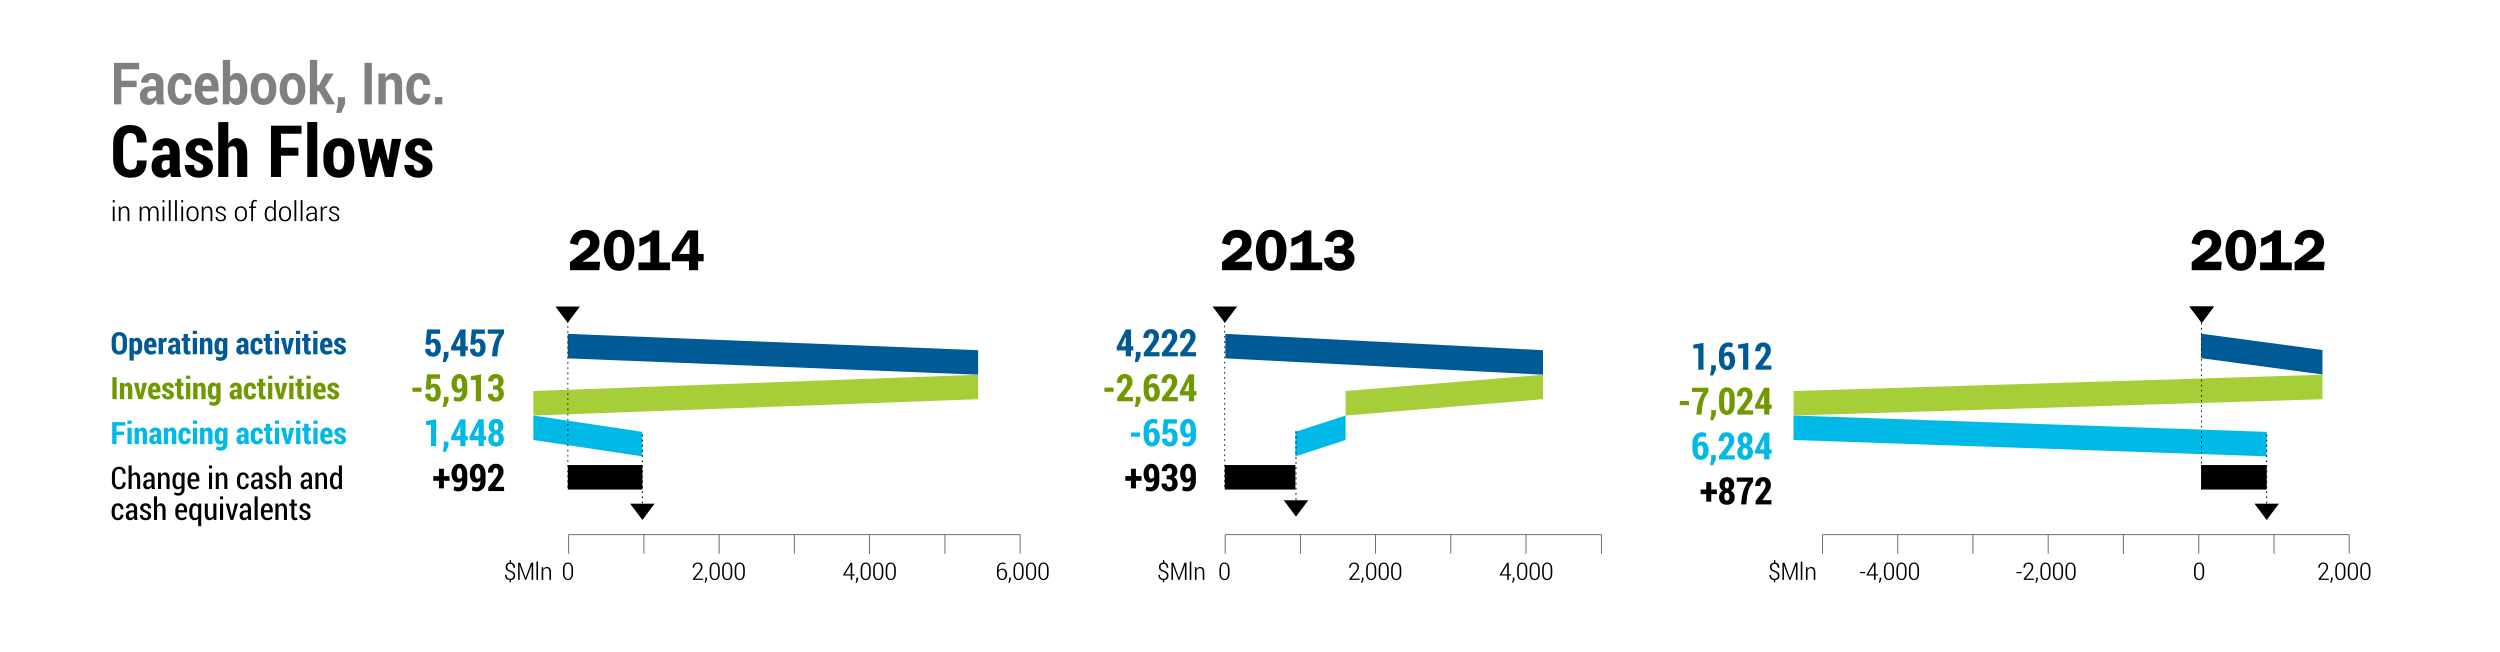 <?xml version="1.0" encoding="UTF-8"?>
<svg xmlns="http://www.w3.org/2000/svg" xmlns:xlink="http://www.w3.org/1999/xlink" width="728.084pt" height="189.772pt" viewBox="0 0 728.084 189.772" version="1.1">
<defs>
<g>
<symbol overflow="visible" id="glyph0-0">
<path style="stroke:none;" d=""/>
</symbol>
<symbol overflow="visible" id="glyph0-1">
<path style="stroke:none;" d="M 7.609 -5.016 L 3.141 -5.016 L 3.141 0 L 1 0 L 1 -12.094 L 8.344 -12.094 L 8.344 -10.219 L 3.141 -10.219 L 3.141 -6.891 L 7.609 -6.891 Z M 7.609 -5.016 "/>
</symbol>
<symbol overflow="visible" id="glyph0-2">
<path style="stroke:none;" d="M 5.469 0 C 5.395 -0.207 5.328 -0.422 5.266 -0.641 C 5.211 -0.867 5.176 -1.102 5.156 -1.344 C 4.926 -0.906 4.633 -0.539 4.281 -0.25 C 3.926 0.031 3.5 0.172 3 0.172 C 2.164 0.172 1.523 -0.066 1.078 -0.547 C 0.629 -1.035 0.406 -1.695 0.406 -2.531 C 0.406 -3.414 0.703 -4.098 1.297 -4.578 C 1.898 -5.055 2.773 -5.297 3.922 -5.297 L 5.109 -5.297 L 5.109 -6.016 C 5.109 -6.453 5.008 -6.785 4.812 -7.016 C 4.613 -7.254 4.316 -7.375 3.922 -7.375 C 3.578 -7.375 3.312 -7.281 3.125 -7.094 C 2.938 -6.906 2.844 -6.641 2.844 -6.297 L 0.781 -6.312 L 0.766 -6.359 C 0.734 -7.117 1.023 -7.77 1.641 -8.312 C 2.254 -8.863 3.062 -9.141 4.062 -9.141 C 5.008 -9.141 5.781 -8.867 6.375 -8.328 C 6.969 -7.785 7.266 -7.008 7.266 -6 L 7.266 -2.297 C 7.266 -1.867 7.289 -1.469 7.344 -1.094 C 7.395 -0.727 7.484 -0.363 7.609 0 Z M 3.516 -1.625 C 3.891 -1.625 4.223 -1.727 4.516 -1.938 C 4.805 -2.145 5.004 -2.391 5.109 -2.672 L 5.109 -3.938 L 3.922 -3.938 C 3.461 -3.938 3.113 -3.805 2.875 -3.547 C 2.645 -3.285 2.531 -2.973 2.531 -2.609 C 2.531 -2.316 2.617 -2.078 2.797 -1.891 C 2.973 -1.711 3.211 -1.625 3.516 -1.625 Z M 3.516 -1.625 "/>
</symbol>
<symbol overflow="visible" id="glyph0-3">
<path style="stroke:none;" d="M 4.141 -1.688 C 4.523 -1.688 4.832 -1.812 5.062 -2.062 C 5.289 -2.312 5.406 -2.648 5.406 -3.078 L 7.344 -3.078 L 7.375 -3.016 C 7.383 -2.109 7.078 -1.348 6.453 -0.734 C 5.836 -0.129 5.066 0.172 4.141 0.172 C 2.961 0.172 2.051 -0.25 1.406 -1.094 C 0.77 -1.938 0.453 -3.023 0.453 -4.359 L 0.453 -4.609 C 0.453 -5.93 0.77 -7.016 1.406 -7.859 C 2.039 -8.711 2.953 -9.141 4.141 -9.141 C 5.117 -9.141 5.906 -8.82 6.5 -8.188 C 7.094 -7.562 7.383 -6.738 7.375 -5.719 L 7.359 -5.656 L 5.406 -5.656 C 5.406 -6.125 5.289 -6.508 5.062 -6.812 C 4.844 -7.125 4.535 -7.281 4.141 -7.281 C 3.566 -7.281 3.164 -7.031 2.938 -6.531 C 2.707 -6.031 2.594 -5.391 2.594 -4.609 L 2.594 -4.359 C 2.594 -3.555 2.707 -2.91 2.938 -2.422 C 3.164 -1.93 3.566 -1.688 4.141 -1.688 Z M 4.141 -1.688 "/>
</symbol>
<symbol overflow="visible" id="glyph0-4">
<path style="stroke:none;" d="M 4.328 0.172 C 3.18 0.172 2.266 -0.238 1.578 -1.062 C 0.898 -1.895 0.562 -2.953 0.562 -4.234 L 0.562 -4.562 C 0.562 -5.895 0.883 -6.992 1.531 -7.859 C 2.176 -8.723 3.047 -9.148 4.141 -9.141 C 5.211 -9.141 6.039 -8.773 6.625 -8.047 C 7.219 -7.316 7.516 -6.332 7.516 -5.094 L 7.516 -3.766 L 2.781 -3.766 L 2.766 -3.719 C 2.805 -3.125 2.977 -2.633 3.281 -2.25 C 3.594 -1.875 4.02 -1.688 4.562 -1.688 C 5.031 -1.688 5.422 -1.738 5.734 -1.844 C 6.047 -1.957 6.391 -2.129 6.766 -2.359 L 7.344 -0.859 C 7.02 -0.566 6.594 -0.32 6.062 -0.125 C 5.539 0.07 4.961 0.172 4.328 0.172 Z M 4.141 -7.281 C 3.742 -7.281 3.43 -7.109 3.203 -6.766 C 2.973 -6.422 2.832 -5.969 2.781 -5.406 L 2.797 -5.375 L 5.422 -5.375 L 5.422 -5.594 C 5.422 -6.102 5.312 -6.508 5.094 -6.812 C 4.883 -7.125 4.566 -7.281 4.141 -7.281 Z M 4.141 -7.281 "/>
</symbol>
<symbol overflow="visible" id="glyph0-5">
<path style="stroke:none;" d="M 7.969 -4.234 C 7.969 -2.898 7.703 -1.832 7.172 -1.031 C 6.648 -0.227 5.891 0.172 4.891 0.172 C 4.43 0.172 4.031 0.062 3.688 -0.156 C 3.344 -0.375 3.051 -0.691 2.812 -1.109 L 2.656 0 L 0.828 0 L 0.828 -12.953 L 2.953 -12.953 L 2.953 -8.031 C 3.18 -8.383 3.453 -8.656 3.766 -8.844 C 4.086 -9.039 4.457 -9.141 4.875 -9.141 C 5.883 -9.141 6.648 -8.707 7.172 -7.844 C 7.703 -6.988 7.969 -5.848 7.969 -4.422 Z M 5.844 -4.422 C 5.844 -5.297 5.727 -5.988 5.5 -6.5 C 5.27 -7.008 4.883 -7.266 4.344 -7.266 C 4.008 -7.266 3.727 -7.188 3.5 -7.031 C 3.27 -6.875 3.086 -6.645 2.953 -6.344 L 2.953 -2.547 C 3.086 -2.273 3.27 -2.066 3.5 -1.922 C 3.727 -1.773 4.008 -1.703 4.344 -1.703 C 4.895 -1.703 5.281 -1.922 5.5 -2.359 C 5.727 -2.805 5.844 -3.43 5.844 -4.234 Z M 5.844 -4.422 "/>
</symbol>
<symbol overflow="visible" id="glyph0-6">
<path style="stroke:none;" d="M 0.484 -4.578 C 0.484 -5.91 0.812 -7.004 1.469 -7.859 C 2.133 -8.711 3.051 -9.141 4.219 -9.141 C 5.395 -9.141 6.312 -8.711 6.969 -7.859 C 7.633 -7.016 7.969 -5.922 7.969 -4.578 L 7.969 -4.406 C 7.969 -3.051 7.633 -1.945 6.969 -1.094 C 6.312 -0.25 5.398 0.172 4.234 0.172 C 3.055 0.172 2.133 -0.25 1.469 -1.094 C 0.812 -1.945 0.484 -3.051 0.484 -4.406 Z M 2.625 -4.406 C 2.625 -3.582 2.75 -2.922 3 -2.422 C 3.258 -1.93 3.672 -1.688 4.234 -1.688 C 4.785 -1.688 5.188 -1.93 5.438 -2.422 C 5.695 -2.922 5.828 -3.582 5.828 -4.406 L 5.828 -4.578 C 5.828 -5.367 5.695 -6.016 5.438 -6.516 C 5.176 -7.023 4.77 -7.281 4.219 -7.281 C 3.664 -7.281 3.258 -7.023 3 -6.516 C 2.75 -6.016 2.625 -5.367 2.625 -4.578 Z M 2.625 -4.406 "/>
</symbol>
<symbol overflow="visible" id="glyph0-7">
<path style="stroke:none;" d="M 3.547 -3.766 L 2.953 -3.766 L 2.953 0 L 0.828 0 L 0.828 -12.953 L 2.953 -12.953 L 2.953 -5.609 L 3.484 -5.609 L 5.328 -8.984 L 7.797 -8.984 L 5.266 -4.922 L 8.188 0 L 5.734 0 Z M 3.547 -3.766 "/>
</symbol>
<symbol overflow="visible" id="glyph0-8">
<path style="stroke:none;" d="M 3.047 -0.109 L 1.891 2.5 L 0.469 2.5 L 0.969 -0.188 L 0.969 -2.078 L 3.047 -2.078 Z M 3.047 -0.109 "/>
</symbol>
<symbol overflow="visible" id="glyph0-9">
<path style="stroke:none;" d=""/>
</symbol>
<symbol overflow="visible" id="glyph0-10">
<path style="stroke:none;" d="M 3.266 0 L 1.125 0 L 1.125 -12.094 L 3.266 -12.094 Z M 3.266 0 "/>
</symbol>
<symbol overflow="visible" id="glyph0-11">
<path style="stroke:none;" d="M 2.781 -8.984 L 2.875 -7.688 C 3.133 -8.156 3.457 -8.516 3.844 -8.766 C 4.227 -9.016 4.66 -9.141 5.141 -9.141 C 5.941 -9.141 6.566 -8.852 7.016 -8.281 C 7.461 -7.719 7.688 -6.828 7.688 -5.609 L 7.688 0 L 5.547 0 L 5.547 -5.609 C 5.547 -6.211 5.438 -6.641 5.219 -6.891 C 5.008 -7.141 4.688 -7.266 4.25 -7.266 C 3.969 -7.266 3.711 -7.195 3.484 -7.062 C 3.266 -6.938 3.078 -6.754 2.922 -6.516 L 2.922 0 L 0.781 0 L 0.781 -8.984 Z M 2.781 -8.984 "/>
</symbol>
<symbol overflow="visible" id="glyph0-12">
<path style="stroke:none;" d="M 3.188 0 L 1.062 0 L 1.062 -2.125 L 3.188 -2.125 Z M 3.188 0 "/>
</symbol>
<symbol overflow="visible" id="glyph1-0">
<path style="stroke:none;" d=""/>
</symbol>
<symbol overflow="visible" id="glyph1-1">
<path style="stroke:none;" d="M 4.484 -2.938 L 5.156 -2.938 L 5.156 -1.703 L 4.484 -1.703 L 4.484 0 L 2.953 0 L 2.953 -1.703 L 0.359 -1.703 L 0.281 -2.672 L 2.953 -7.828 L 4.484 -7.828 Z M 1.672 -2.938 L 2.953 -2.938 L 2.953 -5.641 L 2.922 -5.641 L 2.844 -5.5 Z M 1.672 -2.938 "/>
</symbol>
<symbol overflow="visible" id="glyph1-2">
<path style="stroke:none;" d="M 1.922 -0.016 L 1.141 1.656 L 0.25 1.656 L 0.562 -0.047 L 0.562 -1.297 L 1.922 -1.297 Z M 1.922 -0.016 "/>
</symbol>
<symbol overflow="visible" id="glyph1-3">
<path style="stroke:none;" d="M 5.062 0 L 0.453 0 L 0.453 -1.031 L 2.578 -3.734 C 2.859 -4.141 3.062 -4.488 3.188 -4.781 C 3.312 -5.082 3.375 -5.352 3.375 -5.594 C 3.375 -5.926 3.305 -6.191 3.172 -6.391 C 3.047 -6.598 2.863 -6.703 2.625 -6.703 C 2.375 -6.703 2.18 -6.578 2.047 -6.328 C 1.91 -6.086 1.844 -5.766 1.844 -5.359 L 0.359 -5.359 L 0.344 -5.391 C 0.332 -6.098 0.531 -6.695 0.938 -7.188 C 1.352 -7.688 1.914 -7.938 2.625 -7.938 C 3.344 -7.938 3.898 -7.727 4.297 -7.312 C 4.703 -6.895 4.906 -6.328 4.906 -5.609 C 4.906 -5.129 4.789 -4.688 4.562 -4.281 C 4.344 -3.875 3.969 -3.344 3.438 -2.688 L 2.422 -1.219 L 5.062 -1.219 Z M 5.062 0 "/>
</symbol>
<symbol overflow="visible" id="glyph1-4">
<path style="stroke:none;" d="M 3.312 -2.75 L 0.641 -2.75 L 0.641 -3.969 L 3.312 -3.969 Z M 3.312 -2.75 "/>
</symbol>
<symbol overflow="visible" id="glyph1-5">
<path style="stroke:none;" d="M 3.188 -7.938 C 3.445 -7.938 3.68 -7.906 3.891 -7.844 C 4.098 -7.789 4.312 -7.707 4.531 -7.594 L 4.266 -6.453 C 4.078 -6.523 3.898 -6.582 3.734 -6.625 C 3.578 -6.664 3.398 -6.688 3.203 -6.688 C 2.828 -6.688 2.523 -6.516 2.297 -6.172 C 2.078 -5.836 1.973 -5.363 1.984 -4.75 L 2 -4.734 C 2.145 -4.891 2.328 -5.016 2.547 -5.109 C 2.766 -5.203 3.004 -5.25 3.266 -5.25 C 3.859 -5.25 4.32 -5 4.656 -4.5 C 4.988 -4 5.156 -3.363 5.156 -2.594 C 5.156 -1.812 4.941 -1.164 4.516 -0.656 C 4.086 -0.145 3.535 0.109 2.859 0.109 C 2.141 0.109 1.555 -0.164 1.109 -0.719 C 0.66 -1.281 0.438 -2.051 0.438 -3.031 L 0.438 -4.641 C 0.438 -5.648 0.691 -6.453 1.203 -7.047 C 1.723 -7.641 2.383 -7.938 3.188 -7.938 Z M 2.859 -4.047 C 2.648 -4.047 2.469 -4.008 2.312 -3.938 C 2.164 -3.863 2.047 -3.758 1.953 -3.625 L 1.953 -3.016 C 1.953 -2.398 2.031 -1.926 2.188 -1.594 C 2.352 -1.258 2.578 -1.094 2.859 -1.094 C 3.086 -1.094 3.27 -1.238 3.406 -1.531 C 3.551 -1.832 3.625 -2.188 3.625 -2.594 C 3.625 -3.02 3.551 -3.367 3.406 -3.641 C 3.27 -3.91 3.086 -4.047 2.859 -4.047 Z M 2.859 -4.047 "/>
</symbol>
<symbol overflow="visible" id="glyph1-6">
<path style="stroke:none;" d="M 0.594 -3.453 L 0.984 -7.828 L 4.797 -7.828 L 4.797 -6.562 L 2.219 -6.562 L 2.062 -4.734 C 2.164 -4.836 2.301 -4.926 2.469 -5 C 2.633 -5.07 2.812 -5.113 3 -5.125 C 3.645 -5.133 4.141 -4.91 4.484 -4.453 C 4.836 -3.992 5.016 -3.348 5.016 -2.516 C 5.016 -1.766 4.816 -1.141 4.422 -0.641 C 4.023 -0.141 3.461 0.109 2.734 0.109 C 2.109 0.109 1.566 -0.086 1.109 -0.484 C 0.66 -0.879 0.445 -1.422 0.469 -2.109 L 0.469 -2.141 L 1.953 -2.219 C 1.953 -1.863 2.023 -1.586 2.172 -1.391 C 2.316 -1.203 2.504 -1.109 2.734 -1.109 C 3.004 -1.109 3.195 -1.234 3.312 -1.484 C 3.438 -1.742 3.5 -2.082 3.5 -2.5 C 3.5 -2.957 3.43 -3.32 3.297 -3.594 C 3.16 -3.863 2.953 -4 2.672 -4 C 2.461 -4 2.301 -3.941 2.188 -3.828 C 2.07 -3.711 1.992 -3.562 1.953 -3.375 Z M 0.594 -3.453 "/>
</symbol>
<symbol overflow="visible" id="glyph1-7">
<path style="stroke:none;" d="M 2.406 -1.109 C 2.719 -1.109 2.973 -1.254 3.172 -1.547 C 3.379 -1.836 3.484 -2.25 3.484 -2.781 L 3.484 -3.078 C 3.336 -2.867 3.164 -2.711 2.969 -2.609 C 2.781 -2.504 2.582 -2.453 2.375 -2.453 C 1.758 -2.453 1.273 -2.691 0.922 -3.172 C 0.578 -3.648 0.406 -4.305 0.406 -5.141 C 0.406 -5.922 0.617 -6.582 1.047 -7.125 C 1.484 -7.664 2.031 -7.938 2.688 -7.938 C 3.375 -7.938 3.93 -7.66 4.359 -7.109 C 4.785 -6.555 5 -5.785 5 -4.797 L 5 -2.875 C 5 -1.957 4.754 -1.227 4.266 -0.688 C 3.773 -0.156 3.156 0.109 2.406 0.109 C 2.188 0.109 1.953 0.078 1.703 0.016 C 1.461 -0.035 1.234 -0.113 1.016 -0.219 L 1.188 -1.359 C 1.383 -1.273 1.578 -1.211 1.766 -1.172 C 1.961 -1.129 2.176 -1.109 2.406 -1.109 Z M 2.656 -3.594 C 2.832 -3.594 2.988 -3.633 3.125 -3.719 C 3.27 -3.812 3.391 -3.938 3.484 -4.094 L 3.484 -4.984 C 3.484 -5.547 3.41 -5.973 3.266 -6.266 C 3.117 -6.555 2.93 -6.691 2.703 -6.672 L 2.672 -6.672 C 2.453 -6.691 2.27 -6.547 2.125 -6.234 C 1.988 -5.922 1.922 -5.555 1.922 -5.141 C 1.922 -4.672 1.984 -4.297 2.109 -4.016 C 2.234 -3.734 2.414 -3.594 2.656 -3.594 Z M 2.656 -3.594 "/>
</symbol>
<symbol overflow="visible" id="glyph1-8">
<path style="stroke:none;" d="M 3.391 -4.344 L 5.031 -4.344 L 5.031 -2.984 L 3.391 -2.984 L 3.391 -0.781 L 1.938 -0.781 L 1.938 -2.984 L 0.297 -2.984 L 0.297 -4.344 L 1.938 -4.344 L 1.938 -6.484 L 3.391 -6.484 Z M 3.391 -4.344 "/>
</symbol>
<symbol overflow="visible" id="glyph1-9">
<path style="stroke:none;" d="M 1.828 -4.578 L 2.594 -4.578 C 2.863 -4.578 3.062 -4.672 3.188 -4.859 C 3.32 -5.055 3.391 -5.332 3.391 -5.688 C 3.391 -5.988 3.32 -6.234 3.188 -6.422 C 3.062 -6.609 2.875 -6.703 2.625 -6.703 C 2.426 -6.703 2.254 -6.617 2.109 -6.453 C 1.961 -6.285 1.891 -6.066 1.891 -5.797 L 0.406 -5.797 L 0.406 -5.828 C 0.383 -6.441 0.586 -6.945 1.016 -7.344 C 1.441 -7.738 1.961 -7.938 2.578 -7.938 C 3.285 -7.938 3.852 -7.738 4.281 -7.344 C 4.707 -6.957 4.922 -6.41 4.922 -5.703 C 4.922 -5.348 4.828 -5.02 4.641 -4.719 C 4.453 -4.414 4.203 -4.18 3.891 -4.016 C 4.254 -3.859 4.531 -3.625 4.719 -3.312 C 4.914 -3 5.016 -2.625 5.016 -2.188 C 5.016 -1.469 4.785 -0.906 4.328 -0.5 C 3.867 -0.094 3.285 0.109 2.578 0.109 C 1.953 0.109 1.41 -0.082 0.953 -0.469 C 0.504 -0.852 0.289 -1.398 0.312 -2.109 L 0.328 -2.156 L 1.812 -2.156 C 1.812 -1.852 1.891 -1.602 2.047 -1.406 C 2.203 -1.207 2.395 -1.109 2.625 -1.109 C 2.895 -1.109 3.102 -1.207 3.25 -1.406 C 3.406 -1.602 3.484 -1.867 3.484 -2.203 C 3.484 -2.617 3.406 -2.922 3.25 -3.109 C 3.102 -3.305 2.883 -3.406 2.594 -3.406 L 1.828 -3.406 Z M 1.828 -4.578 "/>
</symbol>
<symbol overflow="visible" id="glyph1-10">
<path style="stroke:none;" d="M 3.656 0 L 2.141 0 L 2.141 -6.219 L 0.688 -6.188 L 0.688 -7.297 L 3.656 -7.828 Z M 3.656 0 "/>
</symbol>
<symbol overflow="visible" id="glyph1-11">
<path style="stroke:none;" d="M 5.047 -6.594 C 4.348 -5.688 3.879 -4.816 3.641 -3.984 C 3.41 -3.148 3.242 -2.07 3.141 -0.75 L 3.078 0 L 1.547 0 L 1.625 -0.75 C 1.719 -1.926 1.926 -3 2.25 -3.969 C 2.57 -4.938 3.02 -5.812 3.594 -6.594 L 0.297 -6.594 L 0.297 -7.828 L 5.047 -7.828 Z M 5.047 -6.594 "/>
</symbol>
<symbol overflow="visible" id="glyph1-12">
<path style="stroke:none;" d="M 5.016 -3.062 C 5.016 -2.02 4.805 -1.227 4.391 -0.688 C 3.973 -0.156 3.422 0.109 2.734 0.109 C 2.023 0.109 1.461 -0.156 1.047 -0.688 C 0.641 -1.227 0.438 -2.02 0.438 -3.062 L 0.438 -4.75 C 0.438 -5.789 0.641 -6.582 1.047 -7.125 C 1.461 -7.664 2.02 -7.938 2.719 -7.938 C 3.414 -7.938 3.973 -7.664 4.391 -7.125 C 4.805 -6.582 5.016 -5.789 5.016 -4.75 Z M 3.484 -4.875 C 3.484 -5.508 3.414 -5.973 3.281 -6.266 C 3.156 -6.555 2.973 -6.691 2.734 -6.672 L 2.703 -6.672 C 2.461 -6.691 2.273 -6.555 2.141 -6.266 C 2.016 -5.973 1.953 -5.508 1.953 -4.875 L 1.953 -2.938 C 1.953 -2.301 2.02 -1.836 2.156 -1.547 C 2.289 -1.254 2.477 -1.117 2.719 -1.141 L 2.75 -1.141 C 2.977 -1.117 3.156 -1.254 3.281 -1.547 C 3.414 -1.836 3.484 -2.301 3.484 -2.938 Z M 3.484 -4.875 "/>
</symbol>
<symbol overflow="visible" id="glyph1-13">
<path style="stroke:none;" d="M 4.891 -5.75 C 4.891 -5.352 4.801 -5.004 4.625 -4.703 C 4.445 -4.398 4.203 -4.164 3.891 -4 C 4.242 -3.82 4.52 -3.57 4.719 -3.25 C 4.914 -2.926 5.016 -2.555 5.016 -2.141 C 5.016 -1.41 4.805 -0.852 4.391 -0.469 C 3.973 -0.082 3.422 0.109 2.734 0.109 C 2.055 0.109 1.504 -0.082 1.078 -0.469 C 0.66 -0.852 0.453 -1.41 0.453 -2.141 C 0.453 -2.555 0.551 -2.926 0.75 -3.25 C 0.945 -3.57 1.223 -3.82 1.578 -4 C 1.266 -4.164 1.02 -4.398 0.844 -4.703 C 0.664 -5.004 0.578 -5.352 0.578 -5.75 C 0.578 -6.438 0.773 -6.973 1.172 -7.359 C 1.566 -7.742 2.086 -7.938 2.734 -7.938 C 3.379 -7.938 3.898 -7.742 4.297 -7.359 C 4.691 -6.973 4.891 -6.438 4.891 -5.75 Z M 3.5 -2.25 C 3.5 -2.602 3.426 -2.879 3.281 -3.078 C 3.145 -3.285 2.961 -3.391 2.734 -3.391 C 2.504 -3.391 2.32 -3.285 2.188 -3.078 C 2.051 -2.879 1.984 -2.602 1.984 -2.25 C 1.984 -1.895 2.051 -1.613 2.188 -1.406 C 2.32 -1.207 2.504 -1.109 2.734 -1.109 C 2.961 -1.109 3.145 -1.207 3.281 -1.406 C 3.426 -1.613 3.5 -1.895 3.5 -2.25 Z M 3.359 -5.672 C 3.359 -5.992 3.301 -6.242 3.188 -6.422 C 3.082 -6.609 2.93 -6.703 2.734 -6.703 C 2.535 -6.703 2.383 -6.609 2.281 -6.422 C 2.176 -6.242 2.125 -5.992 2.125 -5.672 C 2.125 -5.336 2.176 -5.078 2.281 -4.891 C 2.383 -4.703 2.535 -4.609 2.734 -4.609 C 2.941 -4.609 3.098 -4.703 3.203 -4.891 C 3.305 -5.078 3.359 -5.336 3.359 -5.672 Z M 3.359 -5.672 "/>
</symbol>
<symbol overflow="visible" id="glyph2-0">
<path style="stroke:none;" d=""/>
</symbol>
<symbol overflow="visible" id="glyph2-1">
<path style="stroke:none;" d="M 4.797 -2.297 C 4.797 -1.547 4.594 -0.957 4.188 -0.531 C 3.781 -0.113 3.238 0.094 2.562 0.094 C 1.883 0.094 1.344 -0.113 0.938 -0.531 C 0.531 -0.957 0.328 -1.547 0.328 -2.297 L 0.328 -4.094 C 0.328 -4.844 0.531 -5.426 0.938 -5.844 C 1.344 -6.27 1.879 -6.484 2.547 -6.484 C 3.223 -6.484 3.766 -6.27 4.172 -5.844 C 4.586 -5.426 4.797 -4.844 4.797 -4.094 Z M 3.547 -4.094 C 3.547 -4.551 3.461 -4.895 3.297 -5.125 C 3.129 -5.363 2.879 -5.484 2.547 -5.484 C 2.223 -5.484 1.977 -5.367 1.812 -5.141 C 1.645 -4.91 1.562 -4.562 1.562 -4.094 L 1.562 -2.297 C 1.562 -1.836 1.645 -1.488 1.812 -1.25 C 1.977 -1.02 2.227 -0.906 2.562 -0.906 C 2.883 -0.906 3.129 -1.02 3.297 -1.25 C 3.461 -1.488 3.547 -1.836 3.547 -2.297 Z M 3.547 -4.094 "/>
</symbol>
<symbol overflow="visible" id="glyph2-2">
<path style="stroke:none;" d="M 4.125 -2.016 C 4.125 -1.379 3.988 -0.867 3.719 -0.484 C 3.445 -0.098 3.062 0.094 2.562 0.094 C 2.363 0.094 2.188 0.055 2.031 -0.016 C 1.883 -0.098 1.758 -0.219 1.656 -0.375 L 1.656 1.828 L 0.406 1.828 L 0.406 -4.75 L 1.562 -4.75 L 1.609 -4.281 C 1.723 -4.457 1.859 -4.594 2.016 -4.688 C 2.172 -4.789 2.348 -4.844 2.547 -4.844 C 3.055 -4.844 3.445 -4.633 3.719 -4.219 C 3.988 -3.812 4.125 -3.27 4.125 -2.594 Z M 2.891 -2.594 C 2.891 -2.969 2.832 -3.27 2.719 -3.5 C 2.613 -3.727 2.453 -3.844 2.234 -3.844 C 2.098 -3.844 1.977 -3.805 1.875 -3.734 C 1.781 -3.672 1.707 -3.582 1.656 -3.469 L 1.656 -1.219 C 1.707 -1.113 1.781 -1.035 1.875 -0.984 C 1.977 -0.93 2.098 -0.906 2.234 -0.906 C 2.461 -0.906 2.629 -1.004 2.734 -1.203 C 2.836 -1.398 2.891 -1.672 2.891 -2.016 Z M 2.891 -2.594 "/>
</symbol>
<symbol overflow="visible" id="glyph2-3">
<path style="stroke:none;" d="M 2.25 0.094 C 1.656 0.094 1.18 -0.098 0.828 -0.484 C 0.473 -0.879 0.297 -1.379 0.297 -1.984 L 0.297 -2.656 C 0.297 -3.289 0.457 -3.812 0.781 -4.219 C 1.113 -4.633 1.57 -4.844 2.156 -4.844 C 2.707 -4.844 3.133 -4.656 3.438 -4.281 C 3.738 -3.914 3.891 -3.41 3.891 -2.766 L 3.891 -2 L 1.547 -2 L 1.547 -1.984 C 1.547 -1.672 1.613 -1.41 1.75 -1.203 C 1.895 -1.004 2.113 -0.906 2.406 -0.906 C 2.633 -0.906 2.82 -0.93 2.969 -0.984 C 3.113 -1.035 3.289 -1.125 3.5 -1.25 L 3.812 -0.453 C 3.645 -0.297 3.426 -0.164 3.156 -0.062 C 2.883 0.039 2.582 0.094 2.25 0.094 Z M 2.156 -3.844 C 1.945 -3.844 1.797 -3.75 1.703 -3.562 C 1.609 -3.383 1.555 -3.141 1.547 -2.828 L 2.672 -2.828 L 2.672 -3.016 C 2.672 -3.273 2.629 -3.477 2.547 -3.625 C 2.461 -3.77 2.332 -3.844 2.156 -3.844 Z M 2.156 -3.844 "/>
</symbol>
<symbol overflow="visible" id="glyph2-4">
<path style="stroke:none;" d="M 2.656 -3.609 L 2.188 -3.625 C 2.051 -3.625 1.938 -3.594 1.844 -3.531 C 1.758 -3.469 1.695 -3.379 1.656 -3.266 L 1.656 0 L 0.406 0 L 0.406 -4.75 L 1.562 -4.75 L 1.625 -4.125 L 1.641 -4.109 C 1.711 -4.336 1.816 -4.516 1.953 -4.641 C 2.086 -4.773 2.25 -4.844 2.438 -4.844 C 2.488 -4.844 2.547 -4.836 2.609 -4.828 C 2.672 -4.816 2.727 -4.805 2.781 -4.797 Z M 2.656 -3.609 "/>
</symbol>
<symbol overflow="visible" id="glyph2-5">
<path style="stroke:none;" d="M 2.719 0 C 2.688 -0.082 2.656 -0.172 2.625 -0.266 C 2.594 -0.359 2.57 -0.453 2.562 -0.547 C 2.445 -0.348 2.301 -0.191 2.125 -0.078 C 1.957 0.035 1.766 0.094 1.547 0.094 C 1.148 0.094 0.832 -0.035 0.594 -0.297 C 0.363 -0.555 0.25 -0.898 0.25 -1.328 C 0.25 -1.797 0.398 -2.156 0.703 -2.406 C 1.004 -2.664 1.453 -2.797 2.047 -2.797 L 2.516 -2.797 L 2.516 -3.188 C 2.516 -3.414 2.473 -3.594 2.391 -3.719 C 2.305 -3.844 2.18 -3.906 2.016 -3.906 C 1.867 -3.906 1.758 -3.852 1.688 -3.75 C 1.625 -3.656 1.594 -3.516 1.594 -3.328 L 0.375 -3.328 L 0.359 -3.359 C 0.348 -3.766 0.504 -4.113 0.828 -4.406 C 1.148 -4.695 1.57 -4.844 2.094 -4.844 C 2.582 -4.844 2.984 -4.695 3.297 -4.406 C 3.609 -4.125 3.766 -3.711 3.766 -3.172 L 3.766 -1.25 C 3.766 -1.02 3.781 -0.801 3.812 -0.594 C 3.844 -0.395 3.891 -0.195 3.953 0 Z M 1.906 -0.844 C 2.031 -0.844 2.145 -0.875 2.25 -0.938 C 2.363 -1.008 2.453 -1.098 2.516 -1.203 L 2.516 -2.078 L 2.047 -2.078 C 1.848 -2.078 1.707 -2.008 1.625 -1.875 C 1.539 -1.75 1.5 -1.586 1.5 -1.391 C 1.5 -1.223 1.535 -1.086 1.609 -0.984 C 1.68 -0.891 1.781 -0.844 1.906 -0.844 Z M 1.906 -0.844 "/>
</symbol>
<symbol overflow="visible" id="glyph2-6">
<path style="stroke:none;" d="M 1.891 -5.938 L 1.891 -4.75 L 2.547 -4.75 L 2.547 -3.844 L 1.891 -3.844 L 1.891 -1.469 C 1.891 -1.27 1.914 -1.129 1.969 -1.047 C 2.031 -0.961 2.109 -0.922 2.203 -0.922 C 2.273 -0.922 2.336 -0.922 2.391 -0.922 C 2.441 -0.93 2.504 -0.945 2.578 -0.969 L 2.672 -0.016 C 2.535 0.023 2.406 0.051 2.281 0.062 C 2.164 0.082 2.031 0.094 1.875 0.094 C 1.477 0.094 1.172 -0.031 0.953 -0.281 C 0.742 -0.531 0.641 -0.922 0.641 -1.453 L 0.641 -3.844 L 0.078 -3.844 L 0.078 -4.75 L 0.641 -4.75 L 0.641 -5.938 Z M 1.891 -5.938 "/>
</symbol>
<symbol overflow="visible" id="glyph2-7">
<path style="stroke:none;" d="M 1.703 0 L 0.469 0 L 0.469 -4.75 L 1.703 -4.75 Z M 1.703 -5.906 L 0.469 -5.906 L 0.469 -6.859 L 1.703 -6.859 Z M 1.703 -5.906 "/>
</symbol>
<symbol overflow="visible" id="glyph2-8">
<path style="stroke:none;" d="M 1.547 -4.75 L 1.594 -4.094 C 1.727 -4.332 1.891 -4.516 2.078 -4.641 C 2.273 -4.773 2.488 -4.844 2.719 -4.844 C 3.113 -4.844 3.426 -4.688 3.656 -4.375 C 3.883 -4.07 4 -3.598 4 -2.953 L 4 0 L 2.75 0 L 2.75 -2.953 C 2.75 -3.273 2.703 -3.504 2.609 -3.641 C 2.516 -3.773 2.367 -3.844 2.172 -3.844 C 2.066 -3.844 1.969 -3.812 1.875 -3.75 C 1.781 -3.695 1.695 -3.617 1.625 -3.516 L 1.625 0 L 0.375 0 L 0.375 -4.75 Z M 1.547 -4.75 "/>
</symbol>
<symbol overflow="visible" id="glyph2-9">
<path style="stroke:none;" d="M 0.234 -2.594 C 0.234 -3.27 0.367 -3.812 0.641 -4.219 C 0.922 -4.633 1.316 -4.844 1.828 -4.844 C 2.035 -4.844 2.219 -4.785 2.375 -4.672 C 2.539 -4.566 2.68 -4.414 2.797 -4.219 L 2.891 -4.75 L 3.969 -4.75 L 3.969 -0.094 C 3.969 0.531 3.785 1.02 3.422 1.375 C 3.066 1.738 2.57 1.922 1.938 1.922 C 1.727 1.922 1.508 1.883 1.281 1.812 C 1.051 1.75 0.836 1.664 0.641 1.562 L 0.859 0.594 C 1.023 0.688 1.191 0.754 1.359 0.797 C 1.535 0.848 1.723 0.875 1.922 0.875 C 2.191 0.875 2.391 0.789 2.516 0.625 C 2.648 0.457 2.719 0.219 2.719 -0.094 L 2.719 -0.375 C 2.602 -0.219 2.469 -0.098 2.312 -0.016 C 2.164 0.055 2 0.094 1.812 0.094 C 1.312 0.094 0.922 -0.098 0.641 -0.484 C 0.367 -0.867 0.234 -1.379 0.234 -2.016 Z M 1.484 -2.016 C 1.484 -1.672 1.531 -1.398 1.625 -1.203 C 1.727 -1.004 1.898 -0.906 2.141 -0.906 C 2.266 -0.906 2.375 -0.93 2.469 -0.984 C 2.57 -1.035 2.656 -1.113 2.719 -1.219 L 2.719 -3.469 C 2.656 -3.582 2.578 -3.672 2.484 -3.734 C 2.391 -3.805 2.273 -3.844 2.141 -3.844 C 1.91 -3.844 1.742 -3.727 1.641 -3.5 C 1.535 -3.27 1.484 -2.969 1.484 -2.594 Z M 1.484 -2.016 "/>
</symbol>
<symbol overflow="visible" id="glyph2-10">
<path style="stroke:none;" d=""/>
</symbol>
<symbol overflow="visible" id="glyph2-11">
<path style="stroke:none;" d="M 2.141 -0.906 C 2.305 -0.906 2.43 -0.969 2.516 -1.094 C 2.609 -1.219 2.656 -1.398 2.656 -1.641 L 3.781 -1.641 L 3.797 -1.609 C 3.805 -1.109 3.656 -0.695 3.344 -0.375 C 3.031 -0.062 2.629 0.094 2.141 0.094 C 1.523 0.094 1.051 -0.102 0.719 -0.5 C 0.395 -0.906 0.234 -1.426 0.234 -2.062 L 0.234 -2.672 C 0.234 -3.305 0.395 -3.828 0.719 -4.234 C 1.051 -4.641 1.52 -4.844 2.125 -4.844 C 2.645 -4.844 3.055 -4.676 3.359 -4.344 C 3.66 -4.008 3.805 -3.562 3.797 -3 L 3.797 -2.984 L 2.656 -2.984 C 2.656 -3.242 2.609 -3.453 2.516 -3.609 C 2.43 -3.766 2.301 -3.844 2.125 -3.844 C 1.883 -3.844 1.719 -3.734 1.625 -3.516 C 1.531 -3.305 1.484 -3.023 1.484 -2.672 L 1.484 -2.062 C 1.484 -1.695 1.531 -1.41 1.625 -1.203 C 1.719 -1.004 1.891 -0.906 2.141 -0.906 Z M 2.141 -0.906 "/>
</symbol>
<symbol overflow="visible" id="glyph2-12">
<path style="stroke:none;" d="M 1.922 -1.797 L 1.984 -1.438 L 2.016 -1.438 L 2.078 -1.797 L 2.625 -4.75 L 3.922 -4.75 L 2.609 0 L 1.391 0 L 0.062 -4.75 L 1.375 -4.75 Z M 1.922 -1.797 "/>
</symbol>
<symbol overflow="visible" id="glyph2-13">
<path style="stroke:none;" d="M 2.469 -1.25 C 2.469 -1.383 2.414 -1.5 2.312 -1.594 C 2.207 -1.688 2.004 -1.805 1.703 -1.953 C 1.234 -2.129 0.879 -2.332 0.641 -2.562 C 0.398 -2.789 0.281 -3.082 0.281 -3.438 C 0.281 -3.82 0.43 -4.148 0.734 -4.422 C 1.047 -4.703 1.453 -4.844 1.953 -4.844 C 2.484 -4.844 2.906 -4.703 3.219 -4.422 C 3.531 -4.141 3.68 -3.781 3.672 -3.344 L 3.656 -3.312 L 2.453 -3.312 C 2.453 -3.508 2.41 -3.664 2.328 -3.781 C 2.242 -3.906 2.117 -3.969 1.953 -3.969 C 1.816 -3.969 1.703 -3.922 1.609 -3.828 C 1.516 -3.742 1.469 -3.633 1.469 -3.5 C 1.469 -3.363 1.516 -3.25 1.609 -3.156 C 1.703 -3.07 1.906 -2.957 2.219 -2.812 C 2.719 -2.633 3.086 -2.43 3.328 -2.203 C 3.566 -1.973 3.688 -1.664 3.688 -1.281 C 3.688 -0.883 3.523 -0.555 3.203 -0.297 C 2.879 -0.035 2.453 0.094 1.922 0.094 C 1.379 0.094 0.945 -0.062 0.625 -0.375 C 0.312 -0.695 0.16 -1.062 0.172 -1.469 L 0.188 -1.5 L 1.328 -1.5 C 1.328 -1.238 1.383 -1.051 1.5 -0.938 C 1.613 -0.832 1.766 -0.781 1.953 -0.781 C 2.117 -0.781 2.242 -0.82 2.328 -0.906 C 2.422 -0.988 2.469 -1.102 2.469 -1.25 Z M 2.469 -1.25 "/>
</symbol>
<symbol overflow="visible" id="glyph2-14">
<path style="stroke:none;" d="M 1.797 0 L 0.547 0 L 0.547 -6.406 L 1.797 -6.406 Z M 1.797 0 "/>
</symbol>
<symbol overflow="visible" id="glyph2-15">
<path style="stroke:none;" d="M 3.906 -2.656 L 1.734 -2.656 L 1.734 0 L 0.484 0 L 0.484 -6.406 L 4.297 -6.406 L 4.297 -5.391 L 1.734 -5.391 L 1.734 -3.656 L 3.906 -3.656 Z M 3.906 -2.656 "/>
</symbol>
<symbol overflow="visible" id="glyph3-0">
<path style="stroke:none;" d=""/>
</symbol>
<symbol overflow="visible" id="glyph3-1">
<path style="stroke:none;" d="M 4.406 -1.938 L 4.422 -1.922 C 4.41 -1.273 4.238 -0.773 3.906 -0.422 C 3.57 -0.078 3.098 0.094 2.484 0.094 C 1.848 0.094 1.344 -0.113 0.969 -0.531 C 0.594 -0.957 0.406 -1.551 0.406 -2.312 L 0.406 -4.078 C 0.406 -4.836 0.594 -5.426 0.969 -5.844 C 1.344 -6.27 1.836 -6.484 2.453 -6.484 C 3.078 -6.484 3.555 -6.312 3.891 -5.969 C 4.234 -5.633 4.41 -5.133 4.422 -4.469 L 4.406 -4.453 L 3.562 -4.453 C 3.551 -4.91 3.457 -5.25 3.281 -5.469 C 3.102 -5.695 2.828 -5.812 2.453 -5.812 C 2.086 -5.812 1.801 -5.66 1.594 -5.359 C 1.395 -5.066 1.297 -4.645 1.297 -4.094 L 1.297 -2.312 C 1.297 -1.75 1.398 -1.316 1.609 -1.016 C 1.816 -0.723 2.109 -0.578 2.484 -0.578 C 2.848 -0.578 3.113 -0.688 3.281 -0.906 C 3.457 -1.125 3.551 -1.469 3.562 -1.938 Z M 4.406 -1.938 "/>
</symbol>
<symbol overflow="visible" id="glyph3-2">
<path style="stroke:none;" d="M 1.391 -4.125 C 1.523 -4.344 1.688 -4.516 1.875 -4.641 C 2.07 -4.773 2.285 -4.844 2.516 -4.844 C 2.953 -4.844 3.285 -4.68 3.516 -4.359 C 3.754 -4.047 3.875 -3.562 3.875 -2.906 L 3.875 0 L 2.984 0 L 2.984 -2.922 C 2.984 -3.359 2.922 -3.672 2.797 -3.859 C 2.672 -4.055 2.477 -4.156 2.219 -4.156 C 2.039 -4.156 1.879 -4.102 1.734 -4 C 1.598 -3.895 1.484 -3.75 1.391 -3.562 L 1.391 0 L 0.5 0 L 0.5 -6.859 L 1.391 -6.859 Z M 1.391 -4.125 "/>
</symbol>
<symbol overflow="visible" id="glyph3-3">
<path style="stroke:none;" d="M 2.938 0 C 2.906 -0.102 2.879 -0.207 2.859 -0.312 C 2.836 -0.414 2.82 -0.523 2.812 -0.641 C 2.676 -0.422 2.508 -0.242 2.312 -0.109 C 2.113 0.023 1.895 0.094 1.656 0.094 C 1.25 0.094 0.93 -0.031 0.703 -0.281 C 0.484 -0.539 0.375 -0.883 0.375 -1.312 C 0.375 -1.758 0.523 -2.113 0.828 -2.375 C 1.141 -2.633 1.578 -2.766 2.141 -2.766 L 2.797 -2.766 L 2.797 -3.25 C 2.797 -3.539 2.727 -3.766 2.594 -3.922 C 2.469 -4.086 2.289 -4.172 2.062 -4.172 C 1.844 -4.172 1.664 -4.098 1.531 -3.953 C 1.406 -3.805 1.344 -3.625 1.344 -3.406 L 0.5 -3.406 L 0.484 -3.438 C 0.473 -3.801 0.617 -4.125 0.922 -4.406 C 1.234 -4.695 1.629 -4.844 2.109 -4.844 C 2.578 -4.844 2.957 -4.703 3.25 -4.422 C 3.539 -4.148 3.688 -3.758 3.688 -3.25 L 3.688 -1.031 C 3.688 -0.852 3.695 -0.676 3.719 -0.5 C 3.738 -0.332 3.773 -0.164 3.828 0 Z M 1.859 -0.594 C 2.066 -0.594 2.254 -0.656 2.422 -0.781 C 2.598 -0.906 2.723 -1.055 2.797 -1.234 L 2.797 -2.203 L 2.125 -2.203 C 1.852 -2.203 1.641 -2.113 1.484 -1.938 C 1.336 -1.77 1.266 -1.562 1.266 -1.312 C 1.266 -1.094 1.312 -0.914 1.406 -0.781 C 1.508 -0.656 1.66 -0.594 1.859 -0.594 Z M 1.859 -0.594 "/>
</symbol>
<symbol overflow="visible" id="glyph3-4">
<path style="stroke:none;" d="M 1.312 -4.75 L 1.359 -4.047 C 1.492 -4.297 1.66 -4.488 1.859 -4.625 C 2.066 -4.77 2.297 -4.844 2.547 -4.844 C 2.961 -4.844 3.285 -4.688 3.516 -4.375 C 3.754 -4.07 3.875 -3.598 3.875 -2.953 L 3.875 0 L 2.984 0 L 2.984 -2.938 C 2.984 -3.383 2.922 -3.695 2.797 -3.875 C 2.672 -4.062 2.477 -4.156 2.219 -4.156 C 2.039 -4.156 1.879 -4.098 1.734 -3.984 C 1.598 -3.867 1.484 -3.711 1.391 -3.516 L 1.391 0 L 0.5 0 L 0.5 -4.75 Z M 1.312 -4.75 "/>
</symbol>
<symbol overflow="visible" id="glyph3-5">
<path style="stroke:none;" d="M 0.344 -2.562 C 0.344 -3.25 0.484 -3.801 0.766 -4.219 C 1.047 -4.633 1.43 -4.844 1.922 -4.844 C 2.172 -4.844 2.383 -4.785 2.562 -4.672 C 2.738 -4.555 2.895 -4.395 3.031 -4.188 L 3.094 -4.75 L 3.859 -4.75 L 3.859 -0.016 C 3.859 0.586 3.695 1.062 3.375 1.406 C 3.051 1.75 2.598 1.922 2.016 1.922 C 1.816 1.922 1.602 1.891 1.375 1.828 C 1.156 1.766 0.957 1.68 0.781 1.578 L 0.969 0.906 C 1.113 1 1.273 1.07 1.453 1.125 C 1.629 1.176 1.816 1.203 2.016 1.203 C 2.336 1.203 2.578 1.098 2.734 0.891 C 2.891 0.68 2.969 0.375 2.969 -0.031 L 2.969 -0.453 C 2.844 -0.273 2.691 -0.141 2.516 -0.047 C 2.348 0.047 2.148 0.094 1.922 0.094 C 1.422 0.094 1.031 -0.094 0.75 -0.469 C 0.477 -0.852 0.344 -1.359 0.344 -1.984 Z M 1.234 -1.984 C 1.234 -1.555 1.305 -1.219 1.453 -0.969 C 1.598 -0.719 1.828 -0.594 2.141 -0.594 C 2.336 -0.594 2.504 -0.641 2.641 -0.734 C 2.773 -0.836 2.883 -0.984 2.969 -1.172 L 2.969 -3.531 C 2.883 -3.719 2.773 -3.867 2.641 -3.984 C 2.504 -4.098 2.344 -4.156 2.156 -4.156 C 1.844 -4.156 1.609 -4.004 1.453 -3.703 C 1.305 -3.41 1.234 -3.031 1.234 -2.562 Z M 1.234 -1.984 "/>
</symbol>
<symbol overflow="visible" id="glyph3-6">
<path style="stroke:none;" d="M 2.234 0.094 C 1.66 0.094 1.203 -0.098 0.859 -0.484 C 0.523 -0.879 0.359 -1.383 0.359 -2 L 0.359 -2.703 C 0.359 -3.316 0.523 -3.828 0.859 -4.234 C 1.191 -4.641 1.613 -4.844 2.125 -4.844 C 2.664 -4.844 3.082 -4.656 3.375 -4.281 C 3.664 -3.914 3.812 -3.426 3.812 -2.812 L 3.812 -2.188 L 1.25 -2.188 L 1.25 -2 C 1.25 -1.594 1.336 -1.254 1.516 -0.984 C 1.691 -0.711 1.945 -0.578 2.281 -0.578 C 2.531 -0.578 2.742 -0.613 2.922 -0.688 C 3.098 -0.77 3.266 -0.891 3.422 -1.047 L 3.703 -0.484 C 3.547 -0.316 3.344 -0.176 3.094 -0.062 C 2.844 0.039 2.555 0.094 2.234 0.094 Z M 2.125 -4.156 C 1.863 -4.156 1.656 -4.031 1.5 -3.781 C 1.352 -3.531 1.27 -3.211 1.25 -2.828 L 2.922 -2.828 L 2.922 -3.016 C 2.922 -3.348 2.852 -3.617 2.719 -3.828 C 2.582 -4.047 2.383 -4.156 2.125 -4.156 Z M 2.125 -4.156 "/>
</symbol>
<symbol overflow="visible" id="glyph3-7">
<path style="stroke:none;" d=""/>
</symbol>
<symbol overflow="visible" id="glyph3-8">
<path style="stroke:none;" d="M 1.453 0 L 0.562 0 L 0.562 -4.75 L 1.453 -4.75 Z M 1.453 -6 L 0.562 -6 L 0.562 -6.859 L 1.453 -6.859 Z M 1.453 -6 "/>
</symbol>
<symbol overflow="visible" id="glyph3-9">
<path style="stroke:none;" d="M 2.156 -0.578 C 2.383 -0.578 2.57 -0.66 2.719 -0.828 C 2.875 -1.004 2.953 -1.238 2.953 -1.531 L 3.75 -1.531 L 3.766 -1.5 C 3.773 -1.051 3.617 -0.672 3.297 -0.359 C 2.984 -0.055 2.602 0.094 2.156 0.094 C 1.57 0.094 1.117 -0.102 0.797 -0.5 C 0.484 -0.906 0.328 -1.422 0.328 -2.047 L 0.328 -2.703 C 0.328 -3.316 0.484 -3.828 0.797 -4.234 C 1.117 -4.641 1.57 -4.844 2.156 -4.844 C 2.633 -4.844 3.023 -4.68 3.328 -4.359 C 3.629 -4.035 3.773 -3.617 3.766 -3.109 L 3.75 -3.094 L 2.953 -3.094 C 2.953 -3.406 2.879 -3.66 2.734 -3.859 C 2.586 -4.055 2.395 -4.156 2.156 -4.156 C 1.812 -4.156 1.566 -4.016 1.422 -3.734 C 1.285 -3.461 1.219 -3.117 1.219 -2.703 L 1.219 -2.047 C 1.219 -1.617 1.285 -1.266 1.422 -0.984 C 1.566 -0.711 1.812 -0.578 2.156 -0.578 Z M 2.156 -0.578 "/>
</symbol>
<symbol overflow="visible" id="glyph3-10">
<path style="stroke:none;" d="M 2.719 -1.188 C 2.719 -1.375 2.656 -1.531 2.531 -1.656 C 2.414 -1.781 2.191 -1.922 1.859 -2.078 C 1.367 -2.266 1.004 -2.469 0.766 -2.688 C 0.523 -2.906 0.406 -3.188 0.406 -3.531 C 0.406 -3.895 0.551 -4.203 0.844 -4.453 C 1.133 -4.711 1.516 -4.844 1.984 -4.844 C 2.473 -4.844 2.863 -4.703 3.156 -4.422 C 3.445 -4.148 3.582 -3.805 3.562 -3.391 L 3.562 -3.359 L 2.703 -3.359 C 2.703 -3.586 2.641 -3.781 2.516 -3.938 C 2.391 -4.102 2.211 -4.188 1.984 -4.188 C 1.754 -4.188 1.578 -4.125 1.453 -4 C 1.336 -3.875 1.281 -3.727 1.281 -3.562 C 1.281 -3.375 1.332 -3.227 1.438 -3.125 C 1.539 -3.02 1.77 -2.883 2.125 -2.719 C 2.625 -2.539 2.992 -2.336 3.234 -2.109 C 3.473 -1.879 3.594 -1.586 3.594 -1.234 C 3.594 -0.836 3.441 -0.516 3.141 -0.266 C 2.848 -0.023 2.457 0.094 1.969 0.094 C 1.445 0.094 1.035 -0.051 0.734 -0.344 C 0.43 -0.645 0.285 -0.992 0.297 -1.391 L 0.312 -1.422 L 1.141 -1.422 C 1.148 -1.117 1.234 -0.895 1.391 -0.75 C 1.555 -0.613 1.754 -0.547 1.984 -0.547 C 2.211 -0.547 2.391 -0.602 2.516 -0.719 C 2.648 -0.844 2.719 -1 2.719 -1.188 Z M 2.719 -1.188 "/>
</symbol>
<symbol overflow="visible" id="glyph3-11">
<path style="stroke:none;" d="M 0.344 -2.328 C 0.344 -3.078 0.477 -3.68 0.75 -4.141 C 1.031 -4.609 1.414 -4.844 1.906 -4.844 C 2.133 -4.844 2.332 -4.789 2.5 -4.688 C 2.676 -4.594 2.828 -4.453 2.953 -4.266 L 2.953 -6.859 L 3.844 -6.859 L 3.844 0 L 3.062 0 L 3 -0.547 C 2.875 -0.336 2.719 -0.176 2.531 -0.062 C 2.352 0.039 2.145 0.094 1.906 0.094 C 1.414 0.094 1.031 -0.113 0.75 -0.531 C 0.477 -0.957 0.344 -1.523 0.344 -2.234 Z M 1.234 -2.234 C 1.234 -1.734 1.305 -1.332 1.453 -1.031 C 1.598 -0.738 1.82 -0.594 2.125 -0.594 C 2.32 -0.594 2.488 -0.645 2.625 -0.75 C 2.758 -0.863 2.867 -1.016 2.953 -1.203 L 2.953 -3.516 C 2.867 -3.711 2.758 -3.867 2.625 -3.984 C 2.488 -4.098 2.328 -4.156 2.141 -4.156 C 1.828 -4.156 1.598 -3.984 1.453 -3.641 C 1.305 -3.305 1.234 -2.867 1.234 -2.328 Z M 1.234 -2.234 "/>
</symbol>
<symbol overflow="visible" id="glyph3-12">
<path style="stroke:none;" d="M 0.344 -2.562 C 0.344 -3.25 0.477 -3.801 0.75 -4.219 C 1.031 -4.633 1.414 -4.844 1.906 -4.844 C 2.145 -4.844 2.352 -4.789 2.531 -4.688 C 2.707 -4.582 2.859 -4.43 2.984 -4.234 L 3.047 -4.75 L 3.828 -4.75 L 3.828 1.828 L 2.938 1.828 L 2.938 -0.422 C 2.812 -0.254 2.66 -0.125 2.484 -0.031 C 2.316 0.051 2.125 0.094 1.906 0.094 C 1.414 0.094 1.031 -0.094 0.75 -0.469 C 0.477 -0.852 0.344 -1.359 0.344 -1.984 Z M 1.234 -1.984 C 1.234 -1.555 1.305 -1.211 1.453 -0.953 C 1.598 -0.703 1.82 -0.578 2.125 -0.578 C 2.312 -0.578 2.469 -0.625 2.594 -0.719 C 2.727 -0.812 2.844 -0.945 2.938 -1.125 L 2.938 -3.594 C 2.852 -3.77 2.742 -3.906 2.609 -4 C 2.473 -4.102 2.316 -4.156 2.141 -4.156 C 1.828 -4.156 1.598 -4.008 1.453 -3.719 C 1.305 -3.426 1.234 -3.039 1.234 -2.562 Z M 1.234 -1.984 "/>
</symbol>
<symbol overflow="visible" id="glyph3-13">
<path style="stroke:none;" d="M 3.016 -0.641 C 2.891 -0.398 2.727 -0.219 2.531 -0.094 C 2.332 0.031 2.109 0.094 1.859 0.094 C 1.43 0.094 1.098 -0.07 0.859 -0.406 C 0.617 -0.738 0.5 -1.254 0.5 -1.953 L 0.5 -4.75 L 1.375 -4.75 L 1.375 -1.938 C 1.375 -1.445 1.43 -1.098 1.547 -0.891 C 1.672 -0.691 1.848 -0.594 2.078 -0.594 C 2.297 -0.594 2.477 -0.645 2.625 -0.75 C 2.77 -0.852 2.891 -1 2.984 -1.188 L 2.984 -4.75 L 3.875 -4.75 L 3.875 0 L 3.078 0 Z M 3.016 -0.641 "/>
</symbol>
<symbol overflow="visible" id="glyph3-14">
<path style="stroke:none;" d="M 1.891 -1.422 L 1.969 -1.062 L 1.984 -1.062 L 2.062 -1.422 L 2.875 -4.75 L 3.797 -4.75 L 2.375 0 L 1.578 0 L 0.156 -4.75 L 1.078 -4.75 Z M 1.891 -1.422 "/>
</symbol>
<symbol overflow="visible" id="glyph3-15">
<path style="stroke:none;" d="M 1.453 0 L 0.562 0 L 0.562 -6.859 L 1.453 -6.859 Z M 1.453 0 "/>
</symbol>
<symbol overflow="visible" id="glyph3-16">
<path style="stroke:none;" d="M 1.641 -5.938 L 1.641 -4.75 L 2.391 -4.75 L 2.391 -4.125 L 1.641 -4.125 L 1.641 -1.281 C 1.641 -1.039 1.676 -0.867 1.75 -0.766 C 1.832 -0.66 1.93 -0.609 2.047 -0.609 C 2.117 -0.609 2.18 -0.613 2.234 -0.625 C 2.297 -0.633 2.367 -0.645 2.453 -0.656 L 2.547 -0.047 C 2.441 -0.004 2.328 0.023 2.203 0.047 C 2.078 0.078 1.953 0.094 1.828 0.094 C 1.484 0.094 1.219 -0.016 1.031 -0.234 C 0.852 -0.461 0.766 -0.812 0.766 -1.281 L 0.766 -4.125 L 0.141 -4.125 L 0.141 -4.75 L 0.766 -4.75 L 0.766 -5.938 Z M 1.641 -5.938 "/>
</symbol>
<symbol overflow="visible" id="glyph4-0">
<path style="stroke:none;" d=""/>
</symbol>
<symbol overflow="visible" id="glyph4-1">
<path style="stroke:none;" d="M 2.906 -1.234 C 2.906 -1.484 2.828 -1.688 2.672 -1.844 C 2.523 -2 2.266 -2.148 1.891 -2.297 C 1.441 -2.441 1.109 -2.617 0.891 -2.828 C 0.68 -3.047 0.578 -3.348 0.578 -3.734 C 0.578 -4.098 0.68 -4.395 0.891 -4.625 C 1.109 -4.863 1.398 -5 1.766 -5.031 L 1.766 -5.734 L 2.156 -5.734 L 2.156 -5.031 C 2.531 -4.988 2.816 -4.836 3.016 -4.578 C 3.223 -4.316 3.328 -3.957 3.328 -3.5 L 2.859 -3.5 C 2.859 -3.844 2.773 -4.125 2.609 -4.344 C 2.453 -4.562 2.234 -4.672 1.953 -4.672 C 1.648 -4.672 1.422 -4.582 1.266 -4.406 C 1.117 -4.227 1.047 -4.008 1.047 -3.75 C 1.047 -3.488 1.113 -3.281 1.25 -3.125 C 1.395 -2.969 1.664 -2.816 2.062 -2.672 C 2.508 -2.516 2.836 -2.332 3.047 -2.125 C 3.254 -1.914 3.359 -1.617 3.359 -1.234 C 3.359 -0.859 3.25 -0.555 3.031 -0.328 C 2.812 -0.109 2.508 0.02 2.125 0.062 L 2.125 0.719 L 1.734 0.719 L 1.734 0.062 C 1.348 0.031 1.031 -0.102 0.781 -0.344 C 0.531 -0.582 0.406 -0.945 0.406 -1.438 L 0.875 -1.438 C 0.875 -1.031 0.973 -0.738 1.172 -0.562 C 1.379 -0.383 1.625 -0.297 1.906 -0.297 C 2.207 -0.297 2.445 -0.383 2.625 -0.562 C 2.812 -0.738 2.906 -0.961 2.906 -1.234 Z M 2.906 -1.234 "/>
</symbol>
<symbol overflow="visible" id="glyph4-2">
<path style="stroke:none;" d="M 1.219 -4.984 L 2.797 -0.625 L 2.828 -0.625 L 4.406 -4.984 L 5.016 -4.984 L 5.016 0 L 4.547 0 L 4.547 -2.188 L 4.594 -4.219 L 4.578 -4.219 L 2.969 0 L 2.656 0 L 1.062 -4.219 L 1.031 -4.219 L 1.078 -2.188 L 1.078 0 L 0.625 0 L 0.625 -4.984 Z M 1.219 -4.984 "/>
</symbol>
<symbol overflow="visible" id="glyph4-3">
<path style="stroke:none;" d="M 1.047 0 L 0.578 0 L 0.578 -5.328 L 1.047 -5.328 Z M 1.047 0 "/>
</symbol>
<symbol overflow="visible" id="glyph4-4">
<path style="stroke:none;" d="M 0.953 -3.703 L 0.984 -3.094 C 1.098 -3.301 1.25 -3.461 1.438 -3.578 C 1.625 -3.703 1.844 -3.766 2.094 -3.766 C 2.469 -3.766 2.754 -3.641 2.953 -3.391 C 3.16 -3.148 3.266 -2.77 3.266 -2.25 L 3.266 0 L 2.797 0 L 2.797 -2.25 C 2.797 -2.676 2.723 -2.973 2.578 -3.141 C 2.441 -3.305 2.238 -3.391 1.969 -3.391 C 1.727 -3.391 1.523 -3.32 1.359 -3.188 C 1.203 -3.051 1.082 -2.867 1 -2.641 L 1 0 L 0.531 0 L 0.531 -3.703 Z M 0.953 -3.703 "/>
</symbol>
<symbol overflow="visible" id="glyph4-5">
<path style="stroke:none;" d="M 3.391 -1.922 C 3.391 -1.285 3.258 -0.789 3 -0.438 C 2.738 -0.094 2.379 0.078 1.922 0.078 C 1.453 0.078 1.086 -0.094 0.828 -0.438 C 0.566 -0.789 0.438 -1.285 0.438 -1.922 L 0.438 -3.047 C 0.438 -3.68 0.566 -4.172 0.828 -4.516 C 1.086 -4.867 1.445 -5.047 1.906 -5.047 C 2.363 -5.047 2.723 -4.867 2.984 -4.516 C 3.254 -4.172 3.391 -3.68 3.391 -3.047 Z M 2.922 -3.109 C 2.922 -3.617 2.832 -4.008 2.656 -4.281 C 2.488 -4.551 2.238 -4.688 1.906 -4.688 C 1.582 -4.688 1.332 -4.551 1.156 -4.281 C 0.988 -4.008 0.906 -3.617 0.906 -3.109 L 0.906 -1.859 C 0.906 -1.359 0.988 -0.969 1.156 -0.688 C 1.332 -0.414 1.586 -0.281 1.922 -0.281 C 2.242 -0.281 2.488 -0.414 2.656 -0.688 C 2.832 -0.969 2.922 -1.359 2.922 -1.859 Z M 2.922 -3.109 "/>
</symbol>
<symbol overflow="visible" id="glyph4-6">
<path style="stroke:none;" d="M 3.438 0 L 0.453 0 L 0.453 -0.328 L 2 -2.172 C 2.281 -2.504 2.477 -2.785 2.594 -3.016 C 2.707 -3.242 2.766 -3.461 2.766 -3.672 C 2.766 -3.973 2.688 -4.219 2.531 -4.406 C 2.375 -4.594 2.156 -4.688 1.875 -4.688 C 1.531 -4.688 1.27 -4.582 1.094 -4.375 C 0.914 -4.164 0.828 -3.891 0.828 -3.547 L 0.391 -3.547 L 0.375 -3.562 C 0.363 -3.977 0.492 -4.328 0.766 -4.609 C 1.035 -4.898 1.406 -5.047 1.875 -5.047 C 2.289 -5.047 2.617 -4.922 2.859 -4.672 C 3.109 -4.43 3.234 -4.102 3.234 -3.688 C 3.234 -3.406 3.148 -3.125 2.984 -2.844 C 2.828 -2.562 2.609 -2.254 2.328 -1.922 L 1.031 -0.359 L 3.438 -0.359 Z M 3.438 0 "/>
</symbol>
<symbol overflow="visible" id="glyph4-7">
<path style="stroke:none;" d="M 0.969 -0.062 L 0.578 0.875 L 0.266 0.875 L 0.484 -0.078 L 0.484 -0.656 L 0.969 -0.656 Z M 0.969 -0.062 "/>
</symbol>
<symbol overflow="visible" id="glyph4-8">
<path style="stroke:none;" d="M 2.891 -1.609 L 3.594 -1.609 L 3.594 -1.25 L 2.891 -1.25 L 2.891 0 L 2.422 0 L 2.422 -1.25 L 0.25 -1.25 L 0.25 -1.5 L 2.391 -4.984 L 2.891 -4.984 Z M 0.781 -1.609 L 2.422 -1.609 L 2.422 -4.359 L 2.406 -4.359 L 2.266 -4.062 Z M 0.781 -1.609 "/>
</symbol>
<symbol overflow="visible" id="glyph4-9">
<path style="stroke:none;" d="M 2.156 -5.047 C 2.32 -5.047 2.484 -5.023 2.641 -4.984 C 2.797 -4.953 2.93 -4.898 3.047 -4.828 L 2.938 -4.484 C 2.82 -4.547 2.703 -4.594 2.578 -4.625 C 2.461 -4.664 2.32 -4.688 2.156 -4.688 C 1.812 -4.688 1.523 -4.539 1.297 -4.25 C 1.078 -3.969 0.969 -3.594 0.969 -3.125 L 0.969 -2.766 C 1.102 -2.93 1.27 -3.055 1.469 -3.141 C 1.664 -3.234 1.879 -3.281 2.109 -3.281 C 2.523 -3.281 2.859 -3.125 3.109 -2.812 C 3.359 -2.508 3.484 -2.113 3.484 -1.625 C 3.484 -1.125 3.348 -0.711 3.078 -0.391 C 2.816 -0.078 2.469 0.078 2.031 0.078 C 1.594 0.078 1.227 -0.094 0.938 -0.438 C 0.656 -0.781 0.516 -1.25 0.516 -1.844 L 0.516 -3.094 C 0.516 -3.664 0.672 -4.133 0.984 -4.5 C 1.305 -4.863 1.695 -5.047 2.156 -5.047 Z M 2 -2.938 C 1.758 -2.938 1.547 -2.875 1.359 -2.75 C 1.18 -2.625 1.051 -2.457 0.969 -2.25 L 0.969 -1.812 C 0.969 -1.344 1.066 -0.969 1.266 -0.688 C 1.473 -0.414 1.727 -0.281 2.031 -0.281 C 2.332 -0.281 2.566 -0.41 2.734 -0.672 C 2.91 -0.93 3 -1.25 3 -1.625 C 3 -2.02 2.91 -2.336 2.734 -2.578 C 2.566 -2.816 2.32 -2.938 2 -2.938 Z M 2 -2.938 "/>
</symbol>
<symbol overflow="visible" id="glyph4-10">
<path style="stroke:none;" d="M 1.734 -1.938 L 0.188 -1.938 L 0.188 -2.297 L 1.734 -2.297 Z M 1.734 -1.938 "/>
</symbol>
<symbol overflow="visible" id="glyph5-0">
<path style="stroke:none;" d=""/>
</symbol>
<symbol overflow="visible" id="glyph5-1">
<path style="stroke:none;" d="M 1.188 0 L 0.656 0 L 0.656 -4.234 L 1.188 -4.234 Z M 1.188 -5.438 L 0.656 -5.438 L 0.656 -6.094 L 1.188 -6.094 Z M 1.188 -5.438 "/>
</symbol>
<symbol overflow="visible" id="glyph5-2">
<path style="stroke:none;" d="M 1.062 -4.234 L 1.109 -3.531 C 1.234 -3.781 1.398 -3.973 1.609 -4.109 C 1.816 -4.242 2.062 -4.312 2.344 -4.312 C 2.77 -4.312 3.098 -4.172 3.328 -3.891 C 3.555 -3.609 3.672 -3.172 3.672 -2.578 L 3.672 0 L 3.141 0 L 3.141 -2.578 C 3.141 -3.055 3.055 -3.395 2.891 -3.594 C 2.734 -3.789 2.504 -3.891 2.203 -3.891 C 1.941 -3.891 1.719 -3.805 1.531 -3.641 C 1.352 -3.484 1.219 -3.273 1.125 -3.016 L 1.125 0 L 0.594 0 L 0.594 -4.234 Z M 1.062 -4.234 "/>
</symbol>
<symbol overflow="visible" id="glyph5-3">
<path style="stroke:none;" d=""/>
</symbol>
<symbol overflow="visible" id="glyph5-4">
<path style="stroke:none;" d="M 1.047 -4.234 L 1.094 -3.578 C 1.219 -3.805 1.383 -3.984 1.594 -4.109 C 1.801 -4.242 2.047 -4.312 2.328 -4.312 C 2.617 -4.312 2.859 -4.234 3.047 -4.078 C 3.242 -3.93 3.391 -3.707 3.484 -3.406 C 3.598 -3.688 3.766 -3.906 3.984 -4.062 C 4.203 -4.227 4.461 -4.312 4.766 -4.312 C 5.18 -4.312 5.504 -4.16 5.734 -3.859 C 5.961 -3.555 6.078 -3.094 6.078 -2.469 L 6.078 0 L 5.547 0 L 5.547 -2.484 C 5.547 -2.992 5.469 -3.352 5.312 -3.562 C 5.156 -3.781 4.926 -3.891 4.625 -3.891 C 4.32 -3.891 4.082 -3.77 3.906 -3.531 C 3.738 -3.301 3.633 -3.008 3.594 -2.656 L 3.594 0 L 3.062 0 L 3.062 -2.469 C 3.062 -2.977 2.977 -3.344 2.812 -3.562 C 2.656 -3.781 2.43 -3.891 2.141 -3.891 C 1.867 -3.891 1.645 -3.812 1.469 -3.656 C 1.301 -3.508 1.18 -3.305 1.109 -3.047 L 1.109 0 L 0.578 0 L 0.578 -4.234 Z M 1.047 -4.234 "/>
</symbol>
<symbol overflow="visible" id="glyph5-5">
<path style="stroke:none;" d="M 1.188 0 L 0.656 0 L 0.656 -6.094 L 1.188 -6.094 Z M 1.188 0 "/>
</symbol>
<symbol overflow="visible" id="glyph5-6">
<path style="stroke:none;" d="M 0.375 -2.422 C 0.375 -2.973 0.531 -3.426 0.844 -3.781 C 1.164 -4.133 1.594 -4.312 2.125 -4.312 C 2.656 -4.312 3.078 -4.133 3.391 -3.781 C 3.711 -3.426 3.875 -2.973 3.875 -2.422 L 3.875 -1.797 C 3.875 -1.242 3.719 -0.789 3.406 -0.438 C 3.094 -0.094 2.664 0.078 2.125 0.078 C 1.594 0.078 1.164 -0.094 0.844 -0.438 C 0.531 -0.789 0.375 -1.242 0.375 -1.797 Z M 0.906 -1.797 C 0.906 -1.379 1.008 -1.031 1.219 -0.75 C 1.438 -0.469 1.738 -0.328 2.125 -0.328 C 2.508 -0.328 2.805 -0.469 3.016 -0.75 C 3.234 -1.031 3.344 -1.379 3.344 -1.797 L 3.344 -2.422 C 3.344 -2.836 3.234 -3.188 3.016 -3.469 C 2.805 -3.75 2.508 -3.891 2.125 -3.891 C 1.738 -3.891 1.438 -3.75 1.219 -3.469 C 1.008 -3.188 0.906 -2.836 0.906 -2.422 Z M 0.906 -1.797 "/>
</symbol>
<symbol overflow="visible" id="glyph5-7">
<path style="stroke:none;" d="M 2.891 -1.016 C 2.891 -1.203 2.816 -1.363 2.672 -1.5 C 2.523 -1.645 2.266 -1.797 1.891 -1.953 C 1.41 -2.129 1.055 -2.305 0.828 -2.484 C 0.609 -2.672 0.5 -2.914 0.5 -3.219 C 0.5 -3.52 0.629 -3.773 0.891 -3.984 C 1.16 -4.203 1.504 -4.312 1.922 -4.312 C 2.379 -4.312 2.738 -4.191 3 -3.953 C 3.258 -3.711 3.383 -3.414 3.375 -3.062 L 3.375 -3.047 L 2.875 -3.047 C 2.875 -3.273 2.785 -3.473 2.609 -3.641 C 2.441 -3.805 2.211 -3.891 1.922 -3.891 C 1.629 -3.891 1.406 -3.82 1.25 -3.688 C 1.094 -3.562 1.016 -3.41 1.016 -3.234 C 1.016 -3.047 1.078 -2.895 1.203 -2.781 C 1.328 -2.664 1.594 -2.52 2 -2.344 C 2.469 -2.176 2.816 -1.992 3.047 -1.797 C 3.285 -1.598 3.406 -1.348 3.406 -1.047 C 3.406 -0.703 3.27 -0.426 3 -0.219 C 2.727 -0.02 2.367 0.078 1.922 0.078 C 1.441 0.078 1.062 -0.039 0.781 -0.281 C 0.5 -0.531 0.367 -0.828 0.391 -1.172 L 0.391 -1.188 L 0.891 -1.188 C 0.91 -0.883 1.02 -0.664 1.219 -0.531 C 1.414 -0.395 1.648 -0.328 1.922 -0.328 C 2.223 -0.328 2.457 -0.391 2.625 -0.516 C 2.801 -0.648 2.891 -0.816 2.891 -1.016 Z M 2.891 -1.016 "/>
</symbol>
<symbol overflow="visible" id="glyph5-8">
<path style="stroke:none;" d="M 0.922 0 L 0.922 -3.828 L 0.281 -3.828 L 0.281 -4.234 L 0.922 -4.234 L 0.922 -4.844 C 0.922 -5.27 1.02 -5.598 1.219 -5.828 C 1.426 -6.055 1.719 -6.172 2.094 -6.172 C 2.176 -6.172 2.258 -6.164 2.344 -6.156 C 2.426 -6.145 2.508 -6.125 2.594 -6.094 L 2.531 -5.703 C 2.469 -5.723 2.406 -5.734 2.344 -5.734 C 2.289 -5.742 2.227 -5.75 2.156 -5.75 C 1.914 -5.75 1.738 -5.672 1.625 -5.516 C 1.508 -5.359 1.453 -5.133 1.453 -4.844 L 1.453 -4.234 L 2.344 -4.234 L 2.344 -3.828 L 1.453 -3.828 L 1.453 0 Z M 0.922 0 "/>
</symbol>
<symbol overflow="visible" id="glyph5-9">
<path style="stroke:none;" d="M 0.422 -2.078 C 0.422 -2.754 0.551 -3.297 0.812 -3.703 C 1.082 -4.109 1.461 -4.312 1.953 -4.312 C 2.211 -4.312 2.438 -4.254 2.625 -4.141 C 2.82 -4.035 2.988 -3.879 3.125 -3.672 L 3.125 -6.094 L 3.641 -6.094 L 3.641 0 L 3.188 0 L 3.141 -0.547 C 3.004 -0.348 2.836 -0.191 2.641 -0.078 C 2.441 0.023 2.207 0.078 1.938 0.078 C 1.469 0.078 1.098 -0.109 0.828 -0.484 C 0.555 -0.859 0.422 -1.363 0.422 -2 Z M 0.969 -2 C 0.969 -1.488 1.055 -1.082 1.234 -0.781 C 1.41 -0.488 1.688 -0.344 2.062 -0.344 C 2.312 -0.344 2.523 -0.406 2.703 -0.531 C 2.879 -0.656 3.02 -0.828 3.125 -1.047 L 3.125 -3.125 C 3.02 -3.344 2.879 -3.523 2.703 -3.672 C 2.535 -3.816 2.32 -3.891 2.062 -3.891 C 1.688 -3.891 1.41 -3.723 1.234 -3.391 C 1.055 -3.055 0.969 -2.617 0.969 -2.078 Z M 0.969 -2 "/>
</symbol>
<symbol overflow="visible" id="glyph5-10">
<path style="stroke:none;" d="M 3.062 0 C 3.039 -0.145 3.02 -0.266 3 -0.359 C 2.988 -0.453 2.984 -0.547 2.984 -0.641 C 2.836 -0.43 2.648 -0.258 2.422 -0.125 C 2.191 0.008 1.938 0.078 1.656 0.078 C 1.27 0.078 0.969 -0.031 0.75 -0.25 C 0.539 -0.469 0.438 -0.758 0.438 -1.125 C 0.438 -1.52 0.586 -1.832 0.891 -2.062 C 1.203 -2.301 1.625 -2.422 2.156 -2.422 L 2.984 -2.422 L 2.984 -2.938 C 2.984 -3.238 2.898 -3.473 2.734 -3.641 C 2.566 -3.805 2.328 -3.891 2.016 -3.891 C 1.734 -3.891 1.5 -3.805 1.312 -3.641 C 1.133 -3.484 1.047 -3.289 1.047 -3.062 L 0.547 -3.062 L 0.547 -3.078 C 0.523 -3.398 0.656 -3.688 0.938 -3.938 C 1.227 -4.188 1.598 -4.312 2.047 -4.312 C 2.484 -4.312 2.836 -4.191 3.109 -3.953 C 3.379 -3.711 3.516 -3.367 3.516 -2.922 L 3.516 -0.859 C 3.516 -0.703 3.52 -0.551 3.531 -0.406 C 3.551 -0.27 3.578 -0.133 3.609 0 Z M 1.734 -0.344 C 2.023 -0.344 2.281 -0.414 2.5 -0.562 C 2.727 -0.719 2.891 -0.91 2.984 -1.141 L 2.984 -2.047 L 2.141 -2.047 C 1.785 -2.047 1.5 -1.957 1.281 -1.781 C 1.062 -1.602 0.953 -1.379 0.953 -1.109 C 0.953 -0.879 1.02 -0.691 1.156 -0.547 C 1.289 -0.41 1.484 -0.344 1.734 -0.344 Z M 1.734 -0.344 "/>
</symbol>
<symbol overflow="visible" id="glyph5-11">
<path style="stroke:none;" d="M 2.438 -3.812 L 2.094 -3.828 C 1.844 -3.828 1.633 -3.754 1.469 -3.609 C 1.312 -3.461 1.195 -3.258 1.125 -3 L 1.125 0 L 0.594 0 L 0.594 -4.234 L 1.062 -4.234 L 1.125 -3.531 C 1.238 -3.77 1.383 -3.957 1.562 -4.094 C 1.75 -4.238 1.961 -4.312 2.203 -4.312 C 2.266 -4.312 2.32 -4.305 2.375 -4.297 C 2.438 -4.285 2.484 -4.273 2.516 -4.266 Z M 2.438 -3.812 "/>
</symbol>
<symbol overflow="visible" id="glyph6-0">
<path style="stroke:none;" d=""/>
</symbol>
<symbol overflow="visible" id="glyph6-1">
<path style="stroke:none;" d="M 10.484 -4.812 L 10.516 -4.75 C 10.535 -3.102 10.145 -1.863 9.344 -1.031 C 8.551 -0.195 7.383 0.219 5.844 0.219 C 4.301 0.219 3.066 -0.254 2.141 -1.203 C 1.223 -2.148 0.766 -3.492 0.766 -5.234 L 0.766 -9.688 C 0.766 -11.414 1.207 -12.754 2.094 -13.703 C 2.988 -14.66 4.188 -15.141 5.688 -15.141 C 7.27 -15.141 8.461 -14.719 9.266 -13.875 C 10.078 -13.031 10.5 -11.773 10.531 -10.109 L 10.5 -10.047 L 7.688 -10.047 C 7.727 -11.023 7.594 -11.727 7.281 -12.156 C 6.977 -12.594 6.445 -12.812 5.688 -12.812 C 5.031 -12.812 4.523 -12.551 4.172 -12.031 C 3.828 -11.52 3.656 -10.742 3.656 -9.703 L 3.656 -5.234 C 3.656 -4.18 3.836 -3.395 4.203 -2.875 C 4.578 -2.363 5.125 -2.109 5.844 -2.109 C 6.551 -2.109 7.039 -2.312 7.312 -2.719 C 7.594 -3.125 7.719 -3.82 7.688 -4.812 Z M 10.484 -4.812 "/>
</symbol>
<symbol overflow="visible" id="glyph6-2">
<path style="stroke:none;" d="M 6.344 0 C 6.258 -0.188 6.188 -0.391 6.125 -0.609 C 6.062 -0.828 6.016 -1.047 5.984 -1.266 C 5.703 -0.816 5.363 -0.457 4.969 -0.188 C 4.582 0.082 4.129 0.219 3.609 0.219 C 2.691 0.219 1.957 -0.082 1.406 -0.688 C 0.852 -1.289 0.578 -2.094 0.578 -3.094 C 0.578 -4.188 0.926 -5.031 1.625 -5.625 C 2.332 -6.227 3.379 -6.531 4.766 -6.531 L 5.859 -6.531 L 5.859 -7.438 C 5.859 -7.977 5.758 -8.391 5.562 -8.672 C 5.363 -8.961 5.07 -9.109 4.688 -9.109 C 4.352 -9.109 4.102 -8.992 3.938 -8.766 C 3.781 -8.535 3.703 -8.195 3.703 -7.75 L 0.875 -7.766 L 0.844 -7.828 C 0.812 -8.785 1.172 -9.602 1.922 -10.281 C 2.672 -10.957 3.656 -11.297 4.875 -11.297 C 6.031 -11.297 6.969 -10.957 7.688 -10.281 C 8.414 -9.613 8.781 -8.656 8.781 -7.406 L 8.781 -2.922 C 8.781 -2.379 8.816 -1.867 8.891 -1.391 C 8.961 -0.922 9.078 -0.457 9.234 0 Z M 4.453 -1.984 C 4.742 -1.984 5.016 -2.062 5.266 -2.219 C 5.516 -2.375 5.711 -2.57 5.859 -2.812 L 5.859 -4.859 L 4.766 -4.859 C 4.316 -4.859 3.992 -4.703 3.797 -4.391 C 3.598 -4.086 3.5 -3.703 3.5 -3.234 C 3.5 -2.859 3.582 -2.555 3.75 -2.328 C 3.926 -2.098 4.16 -1.984 4.453 -1.984 Z M 4.453 -1.984 "/>
</symbol>
<symbol overflow="visible" id="glyph6-3">
<path style="stroke:none;" d="M 5.766 -2.906 C 5.766 -3.219 5.641 -3.488 5.391 -3.719 C 5.148 -3.945 4.68 -4.227 3.984 -4.562 C 2.867 -4.977 2.031 -5.445 1.469 -5.969 C 0.914 -6.5 0.641 -7.188 0.641 -8.031 C 0.641 -8.926 1 -9.691 1.719 -10.328 C 2.438 -10.973 3.379 -11.297 4.547 -11.297 C 5.785 -11.297 6.77 -10.969 7.5 -10.312 C 8.227 -9.656 8.578 -8.816 8.547 -7.797 L 8.516 -7.734 L 5.719 -7.734 C 5.719 -8.203 5.617 -8.57 5.422 -8.844 C 5.234 -9.125 4.941 -9.266 4.547 -9.266 C 4.234 -9.266 3.969 -9.156 3.75 -8.938 C 3.531 -8.727 3.422 -8.473 3.422 -8.172 C 3.422 -7.848 3.531 -7.582 3.75 -7.375 C 3.969 -7.176 4.441 -6.898 5.172 -6.547 C 6.328 -6.148 7.188 -5.68 7.75 -5.141 C 8.312 -4.598 8.594 -3.883 8.594 -3 C 8.594 -2.062 8.219 -1.289 7.469 -0.688 C 6.719 -0.082 5.727 0.219 4.5 0.219 C 3.219 0.219 2.203 -0.148 1.453 -0.891 C 0.711 -1.641 0.363 -2.484 0.406 -3.422 L 0.422 -3.484 L 3.094 -3.484 C 3.102 -2.898 3.238 -2.477 3.5 -2.219 C 3.758 -1.957 4.117 -1.828 4.578 -1.828 C 4.961 -1.828 5.254 -1.922 5.453 -2.109 C 5.66 -2.305 5.766 -2.57 5.766 -2.906 Z M 5.766 -2.906 "/>
</symbol>
<symbol overflow="visible" id="glyph6-4">
<path style="stroke:none;" d="M 3.781 -9.766 C 4.062 -10.254 4.406 -10.629 4.812 -10.891 C 5.219 -11.16 5.66 -11.297 6.141 -11.297 C 7.129 -11.297 7.898 -10.906 8.453 -10.125 C 9.016 -9.344 9.297 -8.133 9.297 -6.5 L 9.297 0 L 6.375 0 L 6.375 -6.516 C 6.375 -7.43 6.266 -8.066 6.047 -8.422 C 5.836 -8.785 5.504 -8.969 5.047 -8.969 C 4.773 -8.969 4.531 -8.906 4.312 -8.781 C 4.102 -8.664 3.926 -8.5 3.781 -8.281 L 3.781 0 L 0.859 0 L 0.859 -16 L 3.781 -16 Z M 3.781 -9.766 "/>
</symbol>
<symbol overflow="visible" id="glyph6-5">
<path style="stroke:none;" d=""/>
</symbol>
<symbol overflow="visible" id="glyph6-6">
<path style="stroke:none;" d="M 9.109 -6.203 L 4.047 -6.203 L 4.047 0 L 1.125 0 L 1.125 -14.938 L 10.016 -14.938 L 10.016 -12.594 L 4.047 -12.594 L 4.047 -8.531 L 9.109 -8.531 Z M 9.109 -6.203 "/>
</symbol>
<symbol overflow="visible" id="glyph6-7">
<path style="stroke:none;" d="M 3.984 0 L 1.078 0 L 1.078 -16 L 3.984 -16 Z M 3.984 0 "/>
</symbol>
<symbol overflow="visible" id="glyph6-8">
<path style="stroke:none;" d="M 0.594 -6.219 C 0.594 -7.707 0.988 -8.926 1.781 -9.875 C 2.57 -10.82 3.676 -11.297 5.094 -11.297 C 6.52 -11.297 7.629 -10.82 8.422 -9.875 C 9.211 -8.926 9.609 -7.707 9.609 -6.219 L 9.609 -4.844 C 9.609 -3.344 9.211 -2.125 8.422 -1.188 C 7.629 -0.25 6.523 0.219 5.109 0.219 C 3.68 0.219 2.57 -0.25 1.781 -1.188 C 0.988 -2.125 0.594 -3.344 0.594 -4.844 Z M 3.5 -4.844 C 3.5 -3.988 3.617 -3.316 3.859 -2.828 C 4.098 -2.348 4.516 -2.109 5.109 -2.109 C 5.68 -2.109 6.086 -2.352 6.328 -2.844 C 6.578 -3.332 6.703 -4 6.703 -4.844 L 6.703 -6.219 C 6.703 -7.051 6.578 -7.719 6.328 -8.219 C 6.086 -8.719 5.676 -8.969 5.094 -8.969 C 4.508 -8.969 4.098 -8.719 3.859 -8.219 C 3.617 -7.719 3.5 -7.051 3.5 -6.219 Z M 3.5 -4.844 "/>
</symbol>
<symbol overflow="visible" id="glyph6-9">
<path style="stroke:none;" d="M 9.047 -4.797 L 9.109 -4.812 L 10.141 -11.094 L 12.844 -11.094 L 10.562 0 L 8.125 0 L 6.578 -5.984 L 6.516 -5.984 L 4.969 0 L 2.547 0 L 0.25 -11.094 L 2.969 -11.094 L 4 -4.781 L 4.062 -4.781 L 5.609 -11.094 L 7.5 -11.094 Z M 9.047 -4.797 "/>
</symbol>
<symbol overflow="visible" id="glyph7-0">
<path style="stroke:none;" d=""/>
</symbol>
<symbol overflow="visible" id="glyph7-1">
<path style="stroke:none;" d="M 9.422 -2.469 L 3.938 -2.469 L 3.938 -2.297 L 4.312 -2.516 C 5.422 -3.188 6.562 -3.891 7.531 -4.75 C 8.609 -5.656 9.25 -6.672 9.25 -8.125 C 9.25 -9.203 8.781 -10.203 7.938 -10.859 C 7.094 -11.547 6.188 -11.766 5.109 -11.766 C 2.609 -11.766 1.125 -10.312 0.609 -7.828 L 3 -7.281 C 3.125 -8.531 3.656 -9.484 4.969 -9.484 C 5.844 -9.484 6.516 -8.953 6.516 -8.078 C 6.516 -6.953 5.656 -6.281 4.891 -5.594 L 1.5 -3 L 0.656 -2.359 L 0.656 0 L 9.203 0 Z M 9.422 -2.469 "/>
</symbol>
<symbol overflow="visible" id="glyph7-2">
<path style="stroke:none;" d="M 4.922 0.172 C 8.219 0.172 9.438 -2.984 9.438 -5.812 C 9.438 -8.641 8.188 -11.766 4.922 -11.766 C 1.719 -11.766 0.516 -8.547 0.516 -5.812 C 0.516 -3.062 1.719 0.172 4.922 0.172 Z M 4.938 -9.672 C 5.844 -9.672 6.297 -9.172 6.453 -8.359 C 6.625 -7.562 6.672 -6.484 6.672 -5.688 C 6.672 -4.953 6.625 -4.109 6.469 -3.391 C 6.297 -2.547 5.906 -1.984 4.938 -1.984 C 4.047 -1.984 3.656 -2.562 3.5 -3.344 C 3.312 -4.141 3.297 -5 3.297 -5.828 C 3.297 -7.016 3.172 -9.672 4.938 -9.672 Z M 4.938 -9.672 "/>
</symbol>
<symbol overflow="visible" id="glyph7-3">
<path style="stroke:none;" d="M 0.906 -6.828 L 4.078 -8.516 L 4.078 -2.25 L 0.609 -2.25 L 0.609 0 L 9.844 0 L 9.844 -2.25 L 6.688 -2.25 L 6.688 -11.594 L 4.781 -11.594 C 3.906 -10.297 2.328 -9.75 0.906 -9.312 Z M 0.906 -6.828 "/>
</symbol>
<symbol overflow="visible" id="glyph7-4">
<path style="stroke:none;" d="M 2.375 -4.578 L 5.516 -9.391 L 5.516 -4.75 L 2.484 -4.75 Z M 8.016 -4.641 L 8.016 -11.594 L 5 -11.594 L 0.359 -4.703 L 0.359 -2.609 L 5.359 -2.609 L 5.359 0 L 8.016 0 L 8.016 -2.609 L 9.625 -2.609 L 9.625 -4.75 L 8.016 -4.75 Z M 8.016 -4.641 "/>
</symbol>
<symbol overflow="visible" id="glyph7-5">
<path style="stroke:none;" d="M 3.359 -6.969 L 3.359 -4.891 L 3.891 -4.891 C 4.391 -4.891 5.234 -4.938 5.703 -4.781 C 6.297 -4.562 6.578 -4.078 6.578 -3.484 C 6.578 -2.469 5.719 -2.062 4.812 -2.062 C 3.672 -2.062 2.953 -2.641 2.75 -3.844 L 0.312 -3.5 C 0.5 -2.328 1.031 -1.375 1.875 -0.734 C 2.781 -0.031 3.766 0.172 4.875 0.172 C 5.969 0.172 7.031 -0.031 7.938 -0.688 C 8.797 -1.281 9.281 -2.297 9.281 -3.344 C 9.281 -4.812 8.359 -5.859 6.984 -6.141 L 6.984 -5.984 C 8.141 -6.328 8.953 -7.312 8.953 -8.547 C 8.953 -10.781 6.812 -11.766 4.875 -11.766 C 2.891 -11.766 1.141 -10.609 0.656 -8.531 L 3.016 -8.156 C 3.25 -9.125 3.812 -9.641 4.766 -9.641 C 5.156 -9.641 5.578 -9.547 5.875 -9.266 C 6.141 -9.016 6.344 -8.719 6.344 -8.344 C 6.344 -7.906 6.109 -7.531 5.75 -7.281 C 5.391 -7.031 4.812 -7.078 4.375 -7.078 L 3.359 -7.078 Z M 3.359 -6.969 "/>
</symbol>
</g>
</defs>
<g id="surface1">
<g style="fill:rgb(50%,50%,50%);fill-opacity:1;">
  <use xlink:href="#glyph0-1" x="32.188" y="30.392"/>
</g>
<g style="fill:rgb(50%,50%,50%);fill-opacity:1;">
  <use xlink:href="#glyph0-2" x="40.336" y="30.392"/>
  <use xlink:href="#glyph0-3" x="48.381" y="30.392"/>
  <use xlink:href="#glyph0-4" x="56.141" y="30.392"/>
  <use xlink:href="#glyph0-5" x="64.065" y="30.392"/>
  <use xlink:href="#glyph0-6" x="72.514" y="30.392"/>
  <use xlink:href="#glyph0-6" x="80.963" y="30.392"/>
  <use xlink:href="#glyph0-7" x="89.412" y="30.392"/>
  <use xlink:href="#glyph0-8" x="97.441" y="30.392"/>
  <use xlink:href="#glyph0-9" x="101.306" y="30.392"/>
  <use xlink:href="#glyph0-10" x="105.036" y="30.392"/>
  <use xlink:href="#glyph0-11" x="109.425" y="30.392"/>
  <use xlink:href="#glyph0-3" x="117.874" y="30.392"/>
  <use xlink:href="#glyph0-12" x="125.634" y="30.392"/>
</g>
<g style="fill:rgb(0%,35.3%,58.8%);fill-opacity:1;">
  <use xlink:href="#glyph1-1" x="324.908" y="103.779"/>
  <use xlink:href="#glyph1-2" x="330.237" y="103.779"/>
  <use xlink:href="#glyph1-3" x="332.634" y="103.779"/>
</g>
<g style="fill:rgb(0%,35.3%,58.8%);fill-opacity:1;">
  <use xlink:href="#glyph1-3" x="337.957" y="103.779"/>
  <use xlink:href="#glyph1-3" x="343.286" y="103.779"/>
</g>
<g style="fill:rgb(43.9%,59.999%,0%);fill-opacity:1;">
  <use xlink:href="#glyph1-4" x="321.003" y="116.854"/>
  <use xlink:href="#glyph1-3" x="324.908" y="116.854"/>
  <use xlink:href="#glyph1-2" x="330.237" y="116.854"/>
  <use xlink:href="#glyph1-5" x="332.634" y="116.854"/>
  <use xlink:href="#glyph1-3" x="337.962" y="116.854"/>
</g>
<g style="fill:rgb(43.9%,59.999%,0%);fill-opacity:1;">
  <use xlink:href="#glyph1-1" x="343.286" y="116.854"/>
</g>
<g style="fill:rgb(0%,72.499%,90.599%);fill-opacity:1;">
  <use xlink:href="#glyph1-4" x="328.728" y="129.93"/>
  <use xlink:href="#glyph1-5" x="332.634" y="129.93"/>
  <use xlink:href="#glyph1-6" x="337.962" y="129.93"/>
  <use xlink:href="#glyph1-7" x="343.291" y="129.93"/>
</g>
<g style="fill:rgb(0%,0%,0%);fill-opacity:1;">
  <use xlink:href="#glyph1-8" x="327.433" y="143.006"/>
  <use xlink:href="#glyph1-7" x="332.634" y="143.006"/>
</g>
<g style="fill:rgb(0%,0%,0%);fill-opacity:1;">
  <use xlink:href="#glyph1-9" x="337.957" y="143.006"/>
  <use xlink:href="#glyph1-7" x="343.286" y="143.006"/>
</g>
<path style="fill:none;stroke-width:0.25;stroke-linecap:butt;stroke-linejoin:miter;stroke:rgb(0%,0%,0%);stroke-opacity:1;stroke-dasharray:0.5,1;stroke-miterlimit:10;" d="M -0 0.002 L -0 -49.217 " transform="matrix(1,0,0,-1,356.68,93.353)"/>
<path style=" stroke:none;fill-rule:nonzero;fill:rgb(0%,0%,0%);fill-opacity:1;" d="M 356.719 94.035 L 353.152 89.277 L 360.285 89.277 Z M 356.719 94.035 "/>
<path style=" stroke:none;fill-rule:evenodd;fill:rgb(0%,35.3%,58.8%);fill-opacity:1;" d="M 356.859 97.238 L 449.371 101.996 L 449.371 109.129 L 356.859 104.371 Z M 356.859 97.238 "/>
<path style=" stroke:none;fill-rule:evenodd;fill:rgb(65.099%,80.8%,22.4%);fill-opacity:1;" d="M 449.371 109.129 L 391.875 113.883 L 391.875 121.016 L 449.371 116.262 Z M 449.371 109.129 "/>
<path style=" stroke:none;fill-rule:evenodd;fill:rgb(0%,72.499%,90.599%);fill-opacity:1;" d="M 391.875 121.016 L 377.258 125.773 L 377.258 132.906 L 391.875 128.148 Z M 391.875 121.016 "/>
<path style=" stroke:none;fill-rule:nonzero;fill:rgb(0%,0%,0%);fill-opacity:1;" d="M 356.684 135.438 L 377.258 135.438 L 377.258 142.57 L 356.684 142.57 Z M 356.684 135.438 "/>
<path style=" stroke:none;fill-rule:nonzero;fill:rgb(0%,0%,0%);fill-opacity:1;" d="M 377.434 150.461 L 373.867 145.703 L 381.004 145.703 Z M 377.434 150.461 "/>
<path style="fill:none;stroke-width:0.3;stroke-linecap:butt;stroke-linejoin:miter;stroke:rgb(0%,0%,0%);stroke-opacity:1;stroke-dasharray:0.5,1;stroke-miterlimit:10;" d="M -0.002 -0.001 L -0.002 22.992 " transform="matrix(1,0,0,-1,377.435,148.585)"/>
<g style="fill:rgb(0%,35.3%,58.8%);fill-opacity:1;">
  <use xlink:href="#glyph1-10" x="492.459" y="107.668"/>
</g>
<g style="fill:rgb(0%,35.3%,58.8%);fill-opacity:1;">
  <use xlink:href="#glyph1-2" x="497.783" y="107.668"/>
  <use xlink:href="#glyph1-5" x="500.18" y="107.668"/>
</g>
<g style="fill:rgb(0%,35.3%,58.8%);fill-opacity:1;">
  <use xlink:href="#glyph1-10" x="505.503" y="107.668"/>
  <use xlink:href="#glyph1-3" x="510.832" y="107.668"/>
</g>
<g style="fill:rgb(43.9%,59.999%,0%);fill-opacity:1;">
  <use xlink:href="#glyph1-4" x="488.575" y="120.744"/>
  <use xlink:href="#glyph1-11" x="492.481" y="120.744"/>
</g>
<g style="fill:rgb(43.9%,59.999%,0%);fill-opacity:1;">
  <use xlink:href="#glyph1-2" x="497.804" y="120.744"/>
  <use xlink:href="#glyph1-12" x="500.201" y="120.744"/>
  <use xlink:href="#glyph1-3" x="505.498" y="120.744"/>
  <use xlink:href="#glyph1-1" x="510.826" y="120.744"/>
</g>
<g style="fill:rgb(0%,72.499%,90.599%);fill-opacity:1;">
  <use xlink:href="#glyph1-5" x="492.459" y="133.82"/>
</g>
<g style="fill:rgb(0%,72.499%,90.599%);fill-opacity:1;">
  <use xlink:href="#glyph1-2" x="497.783" y="133.82"/>
  <use xlink:href="#glyph1-3" x="500.18" y="133.82"/>
</g>
<g style="fill:rgb(0%,72.499%,90.599%);fill-opacity:1;">
  <use xlink:href="#glyph1-13" x="505.503" y="133.82"/>
  <use xlink:href="#glyph1-1" x="510.832" y="133.82"/>
</g>
<g style="fill:rgb(0%,0%,0%);fill-opacity:1;">
  <use xlink:href="#glyph1-8" x="494.985" y="146.895"/>
  <use xlink:href="#glyph1-13" x="500.185" y="146.895"/>
</g>
<g style="fill:rgb(0%,0%,0%);fill-opacity:1;">
  <use xlink:href="#glyph1-11" x="505.508" y="146.895"/>
  <use xlink:href="#glyph1-3" x="510.837" y="146.895"/>
</g>
<path style=" stroke:none;fill-rule:evenodd;fill:rgb(0%,35.3%,58.8%);fill-opacity:1;" d="M 641.031 97.18 L 676.383 101.938 L 676.383 109.07 L 641.031 104.312 Z M 641.031 97.18 "/>
<path style=" stroke:none;fill-rule:evenodd;fill:rgb(65.099%,80.8%,22.4%);fill-opacity:1;" d="M 676.383 109.129 L 522.344 113.883 L 522.344 121.016 L 676.383 116.262 Z M 676.383 109.129 "/>
<path style=" stroke:none;fill-rule:evenodd;fill:rgb(0%,72.499%,90.599%);fill-opacity:1;" d="M 522.34 121.016 L 660.133 125.773 L 660.133 132.906 L 522.34 128.148 Z M 522.34 121.016 "/>
<path style=" stroke:none;fill-rule:nonzero;fill:rgb(0%,0%,0%);fill-opacity:1;" d="M 641.031 135.438 L 660.156 135.438 L 660.156 142.57 L 641.031 142.57 Z M 641.031 135.438 "/>
<path style="fill:none;stroke-width:0.25;stroke-linecap:butt;stroke-linejoin:miter;stroke:rgb(0%,0%,0%);stroke-opacity:1;stroke-dasharray:0.5,1;stroke-miterlimit:10;" d="M -0 -0.002 L -0 -48.541 " transform="matrix(1,0,0,-1,641.172,94.033)"/>
<path style=" stroke:none;fill-rule:nonzero;fill:rgb(0%,0%,0%);fill-opacity:1;" d="M 641.215 94.035 L 637.648 89.277 L 644.781 89.277 Z M 641.215 94.035 "/>
<path style=" stroke:none;fill-rule:nonzero;fill:rgb(0%,0%,0%);fill-opacity:1;" d="M 660.133 151.438 L 656.566 146.684 L 663.699 146.684 Z M 660.133 151.438 "/>
<path style="fill:none;stroke-width:0.3;stroke-linecap:butt;stroke-linejoin:miter;stroke:rgb(0%,0%,0%);stroke-opacity:1;stroke-dasharray:0.5,1;stroke-miterlimit:10;" d="M -0 0 L -0 22.989 " transform="matrix(1,0,0,-1,660.133,149.563)"/>
<path style=" stroke:none;fill-rule:nonzero;fill:rgb(0%,0%,0%);fill-opacity:1;" d="M 641.215 94.035 L 637.648 89.277 L 644.781 89.277 Z M 641.215 94.035 "/>
<g style="fill:rgb(0%,35.3%,58.8%);fill-opacity:1;">
  <use xlink:href="#glyph2-1" x="32.189" y="103.183"/>
  <use xlink:href="#glyph2-2" x="37.31" y="103.183"/>
  <use xlink:href="#glyph2-3" x="41.684" y="103.183"/>
  <use xlink:href="#glyph2-4" x="45.806" y="103.183"/>
  <use xlink:href="#glyph2-5" x="48.686" y="103.183"/>
  <use xlink:href="#glyph2-6" x="52.835" y="103.183"/>
  <use xlink:href="#glyph2-7" x="55.679" y="103.183"/>
  <use xlink:href="#glyph2-8" x="57.857" y="103.183"/>
  <use xlink:href="#glyph2-9" x="62.231" y="103.183"/>
  <use xlink:href="#glyph2-10" x="66.596" y="103.183"/>
  <use xlink:href="#glyph2-5" x="68.567" y="103.183"/>
  <use xlink:href="#glyph2-11" x="72.716" y="103.183"/>
  <use xlink:href="#glyph2-6" x="76.712" y="103.183"/>
  <use xlink:href="#glyph2-7" x="79.556" y="103.183"/>
  <use xlink:href="#glyph2-12" x="81.734" y="103.183"/>
  <use xlink:href="#glyph2-7" x="85.73" y="103.183"/>
  <use xlink:href="#glyph2-6" x="87.908" y="103.183"/>
  <use xlink:href="#glyph2-7" x="90.752" y="103.183"/>
  <use xlink:href="#glyph2-3" x="92.93" y="103.183"/>
  <use xlink:href="#glyph2-13" x="97.052" y="103.183"/>
</g>
<g style="fill:rgb(43.9%,59.999%,0%);fill-opacity:1;">
  <use xlink:href="#glyph2-14" x="32.189" y="116.26"/>
  <use xlink:href="#glyph2-8" x="34.538" y="116.26"/>
  <use xlink:href="#glyph2-12" x="38.912" y="116.26"/>
</g>
<g style="fill:rgb(43.9%,59.999%,0%);fill-opacity:1;">
  <use xlink:href="#glyph2-3" x="42.846" y="116.26"/>
  <use xlink:href="#glyph2-13" x="46.968" y="116.26"/>
  <use xlink:href="#glyph2-6" x="50.874" y="116.26"/>
  <use xlink:href="#glyph2-7" x="53.718" y="116.26"/>
  <use xlink:href="#glyph2-8" x="55.896" y="116.26"/>
  <use xlink:href="#glyph2-9" x="60.27" y="116.26"/>
  <use xlink:href="#glyph2-10" x="64.635" y="116.26"/>
  <use xlink:href="#glyph2-5" x="66.606" y="116.26"/>
  <use xlink:href="#glyph2-11" x="70.755" y="116.26"/>
  <use xlink:href="#glyph2-6" x="74.751" y="116.26"/>
  <use xlink:href="#glyph2-7" x="77.595" y="116.26"/>
  <use xlink:href="#glyph2-12" x="79.773" y="116.26"/>
  <use xlink:href="#glyph2-7" x="83.769" y="116.26"/>
  <use xlink:href="#glyph2-6" x="85.947" y="116.26"/>
  <use xlink:href="#glyph2-7" x="88.791" y="116.26"/>
  <use xlink:href="#glyph2-3" x="90.969" y="116.26"/>
  <use xlink:href="#glyph2-13" x="95.091" y="116.26"/>
</g>
<g style="fill:rgb(0%,72.499%,90.599%);fill-opacity:1;">
  <use xlink:href="#glyph2-15" x="32.189" y="129.337"/>
  <use xlink:href="#glyph2-7" x="36.653" y="129.337"/>
  <use xlink:href="#glyph2-8" x="38.831" y="129.337"/>
  <use xlink:href="#glyph2-5" x="43.205" y="129.337"/>
  <use xlink:href="#glyph2-8" x="47.354" y="129.337"/>
  <use xlink:href="#glyph2-11" x="51.728" y="129.337"/>
  <use xlink:href="#glyph2-7" x="55.724" y="129.337"/>
  <use xlink:href="#glyph2-8" x="57.902" y="129.337"/>
  <use xlink:href="#glyph2-9" x="62.276" y="129.337"/>
  <use xlink:href="#glyph2-10" x="66.641" y="129.337"/>
  <use xlink:href="#glyph2-5" x="68.612" y="129.337"/>
  <use xlink:href="#glyph2-11" x="72.761" y="129.337"/>
  <use xlink:href="#glyph2-6" x="76.757" y="129.337"/>
  <use xlink:href="#glyph2-7" x="79.601" y="129.337"/>
  <use xlink:href="#glyph2-12" x="81.779" y="129.337"/>
  <use xlink:href="#glyph2-7" x="85.775" y="129.337"/>
  <use xlink:href="#glyph2-6" x="87.953" y="129.337"/>
  <use xlink:href="#glyph2-7" x="90.797" y="129.337"/>
  <use xlink:href="#glyph2-3" x="92.975" y="129.337"/>
  <use xlink:href="#glyph2-13" x="97.097" y="129.337"/>
</g>
<g style="fill:rgb(0%,0%,0%);fill-opacity:1;">
  <use xlink:href="#glyph3-1" x="32.189" y="142.414"/>
  <use xlink:href="#glyph3-2" x="36.95" y="142.414"/>
  <use xlink:href="#glyph3-3" x="41.324" y="142.414"/>
  <use xlink:href="#glyph3-4" x="45.518" y="142.414"/>
  <use xlink:href="#glyph3-5" x="49.892" y="142.414"/>
  <use xlink:href="#glyph3-6" x="54.257" y="142.414"/>
  <use xlink:href="#glyph3-7" x="58.343" y="142.414"/>
  <use xlink:href="#glyph3-8" x="60.305" y="142.414"/>
  <use xlink:href="#glyph3-4" x="62.339" y="142.414"/>
  <use xlink:href="#glyph3-7" x="66.713" y="142.414"/>
  <use xlink:href="#glyph3-9" x="68.675" y="142.414"/>
  <use xlink:href="#glyph3-3" x="72.725" y="142.414"/>
  <use xlink:href="#glyph3-10" x="76.919" y="142.414"/>
  <use xlink:href="#glyph3-2" x="80.834" y="142.414"/>
  <use xlink:href="#glyph3-7" x="85.208" y="142.414"/>
  <use xlink:href="#glyph3-3" x="87.17" y="142.414"/>
  <use xlink:href="#glyph3-4" x="91.364" y="142.414"/>
  <use xlink:href="#glyph3-11" x="95.738" y="142.414"/>
</g>
<g style="fill:rgb(0%,0%,0%);fill-opacity:1;">
  <use xlink:href="#glyph3-9" x="32.189" y="151.414"/>
  <use xlink:href="#glyph3-3" x="36.239" y="151.414"/>
  <use xlink:href="#glyph3-10" x="40.433" y="151.414"/>
  <use xlink:href="#glyph3-2" x="44.348" y="151.414"/>
  <use xlink:href="#glyph3-7" x="48.722" y="151.414"/>
  <use xlink:href="#glyph3-6" x="50.684" y="151.414"/>
  <use xlink:href="#glyph3-12" x="54.77" y="151.414"/>
  <use xlink:href="#glyph3-13" x="59.144" y="151.414"/>
  <use xlink:href="#glyph3-8" x="63.518" y="151.414"/>
  <use xlink:href="#glyph3-14" x="65.552" y="151.414"/>
</g>
<g style="fill:rgb(0%,0%,0%);fill-opacity:1;">
  <use xlink:href="#glyph3-3" x="69.398" y="151.414"/>
  <use xlink:href="#glyph3-15" x="73.592" y="151.414"/>
  <use xlink:href="#glyph3-6" x="75.626" y="151.414"/>
  <use xlink:href="#glyph3-4" x="79.712" y="151.414"/>
  <use xlink:href="#glyph3-16" x="84.086" y="151.414"/>
  <use xlink:href="#glyph3-10" x="86.849" y="151.414"/>
</g>
<g style="fill:rgb(0%,0%,0%);fill-opacity:1;">
  <use xlink:href="#glyph4-1" x="146.674" y="168.872"/>
  <use xlink:href="#glyph4-2" x="150.269" y="168.872"/>
  <use xlink:href="#glyph4-3" x="155.649" y="168.872"/>
  <use xlink:href="#glyph4-4" x="157.206" y="168.872"/>
</g>
<g style="fill:rgb(0%,35.3%,58.8%);fill-opacity:1;">
  <use xlink:href="#glyph1-6" x="123.368" y="103.779"/>
</g>
<g style="fill:rgb(0%,35.3%,58.8%);fill-opacity:1;">
  <use xlink:href="#glyph1-2" x="128.691" y="103.779"/>
  <use xlink:href="#glyph1-1" x="131.088" y="103.779"/>
</g>
<g style="fill:rgb(0%,35.3%,58.8%);fill-opacity:1;">
  <use xlink:href="#glyph1-6" x="136.411" y="103.779"/>
  <use xlink:href="#glyph1-11" x="141.74" y="103.779"/>
</g>
<g style="fill:rgb(43.9%,59.999%,0%);fill-opacity:1;">
  <use xlink:href="#glyph1-4" x="119.462" y="116.854"/>
  <use xlink:href="#glyph1-6" x="123.368" y="116.854"/>
  <use xlink:href="#glyph1-2" x="128.696" y="116.854"/>
  <use xlink:href="#glyph1-7" x="131.093" y="116.854"/>
  <use xlink:href="#glyph1-10" x="136.422" y="116.854"/>
</g>
<g style="fill:rgb(43.9%,59.999%,0%);fill-opacity:1;">
  <use xlink:href="#glyph1-9" x="141.745" y="116.854"/>
</g>
<g style="fill:rgb(0%,72.499%,90.599%);fill-opacity:1;">
  <use xlink:href="#glyph1-10" x="123.368" y="129.93"/>
</g>
<g style="fill:rgb(0%,72.499%,90.599%);fill-opacity:1;">
  <use xlink:href="#glyph1-2" x="128.691" y="129.93"/>
  <use xlink:href="#glyph1-1" x="131.088" y="129.93"/>
</g>
<g style="fill:rgb(0%,72.499%,90.599%);fill-opacity:1;">
  <use xlink:href="#glyph1-1" x="136.411" y="129.93"/>
  <use xlink:href="#glyph1-13" x="141.74" y="129.93"/>
</g>
<g style="fill:rgb(0%,0%,0%);fill-opacity:1;">
  <use xlink:href="#glyph1-8" x="125.893" y="143.006"/>
  <use xlink:href="#glyph1-7" x="131.093" y="143.006"/>
</g>
<g style="fill:rgb(0%,0%,0%);fill-opacity:1;">
  <use xlink:href="#glyph1-7" x="136.417" y="143.006"/>
  <use xlink:href="#glyph1-3" x="141.745" y="143.006"/>
</g>
<path style=" stroke:none;fill-rule:evenodd;fill:rgb(0%,35.3%,58.8%);fill-opacity:1;" d="M 165.34 97.238 L 284.855 101.996 L 284.855 109.129 L 165.34 104.371 Z M 165.34 97.238 "/>
<path style=" stroke:none;fill-rule:evenodd;fill:rgb(65.099%,80.8%,22.4%);fill-opacity:1;" d="M 284.855 109.129 L 155.352 113.883 L 155.352 121.016 L 284.855 116.262 Z M 284.855 109.129 "/>
<path style=" stroke:none;fill-rule:evenodd;fill:rgb(0%,72.499%,90.599%);fill-opacity:1;" d="M 155.344 121.016 L 187.078 125.773 L 187.078 132.906 L 155.344 128.148 Z M 155.344 121.016 "/>
<path style=" stroke:none;fill-rule:nonzero;fill:rgb(0%,0%,0%);fill-opacity:1;" d="M 165.363 135.438 L 187.09 135.438 L 187.09 142.57 L 165.363 142.57 Z M 165.363 135.438 "/>
<path style="fill:none;stroke-width:0.25;stroke-linecap:butt;stroke-linejoin:miter;stroke:rgb(0%,0%,0%);stroke-opacity:1;stroke-dasharray:0.5,1;stroke-miterlimit:10;" d="M -0.001 -0.002 L -0.001 -49.092 " transform="matrix(1,0,0,-1,165.383,93.479)"/>
<path style=" stroke:none;fill-rule:nonzero;fill:rgb(0%,0%,0%);fill-opacity:1;" d="M 165.328 94.035 L 161.762 89.277 L 168.895 89.277 Z M 165.328 94.035 "/>
<path style=" stroke:none;fill-rule:nonzero;fill:rgb(0%,0%,0%);fill-opacity:1;" d="M 187.078 151.438 L 183.512 146.684 L 190.645 146.684 Z M 187.078 151.438 "/>
<path style="fill:none;stroke-width:0.3;stroke-linecap:butt;stroke-linejoin:miter;stroke:rgb(0%,0%,0%);stroke-opacity:1;stroke-dasharray:0.5,1;stroke-miterlimit:10;" d="M -0.001 0 L -0.001 22.989 " transform="matrix(1,0,0,-1,187.079,149.563)"/>
<g style="fill:rgb(0%,0%,0%);fill-opacity:1;">
  <use xlink:href="#glyph5-1" x="32.189" y="64.383"/>
  <use xlink:href="#glyph5-2" x="34.005" y="64.383"/>
  <use xlink:href="#glyph5-3" x="38.217" y="64.383"/>
  <use xlink:href="#glyph5-4" x="40.105" y="64.383"/>
  <use xlink:href="#glyph5-1" x="46.694" y="64.383"/>
  <use xlink:href="#glyph5-5" x="48.511" y="64.383"/>
  <use xlink:href="#glyph5-5" x="50.327" y="64.383"/>
  <use xlink:href="#glyph5-1" x="52.144" y="64.383"/>
  <use xlink:href="#glyph5-6" x="53.96" y="64.383"/>
  <use xlink:href="#glyph5-2" x="58.172" y="64.383"/>
  <use xlink:href="#glyph5-7" x="62.384" y="64.383"/>
  <use xlink:href="#glyph5-3" x="66.141" y="64.383"/>
  <use xlink:href="#glyph5-6" x="68.029" y="64.383"/>
  <use xlink:href="#glyph5-8" x="72.241" y="64.383"/>
  <use xlink:href="#glyph5-3" x="74.788" y="64.383"/>
  <use xlink:href="#glyph5-9" x="76.675" y="64.383"/>
  <use xlink:href="#glyph5-6" x="80.887" y="64.383"/>
  <use xlink:href="#glyph5-5" x="85.099" y="64.383"/>
  <use xlink:href="#glyph5-5" x="86.915" y="64.383"/>
  <use xlink:href="#glyph5-10" x="88.732" y="64.383"/>
  <use xlink:href="#glyph5-11" x="92.81" y="64.383"/>
  <use xlink:href="#glyph5-7" x="95.419" y="64.383"/>
</g>
<g style="fill:rgb(0%,0%,0%);fill-opacity:1;">
  <use xlink:href="#glyph6-1" x="32.189" y="51.542"/>
  <use xlink:href="#glyph6-2" x="43.553" y="51.542"/>
  <use xlink:href="#glyph6-3" x="53.418" y="51.542"/>
  <use xlink:href="#glyph6-4" x="62.706" y="51.542"/>
  <use xlink:href="#glyph6-5" x="73.107" y="51.542"/>
  <use xlink:href="#glyph6-6" x="77.793" y="51.542"/>
  <use xlink:href="#glyph6-7" x="88.408" y="51.542"/>
  <use xlink:href="#glyph6-8" x="93.587" y="51.542"/>
  <use xlink:href="#glyph6-9" x="103.988" y="51.542"/>
  <use xlink:href="#glyph6-3" x="117.363" y="51.542"/>
</g>
<g style="fill:rgb(0%,0%,0%);fill-opacity:1;">
  <use xlink:href="#glyph7-1" x="165.34" y="78.695"/>
  <use xlink:href="#glyph7-2" x="175.327" y="78.695"/>
  <use xlink:href="#glyph7-3" x="185.314" y="78.695"/>
  <use xlink:href="#glyph7-4" x="195.301" y="78.695"/>
</g>
<g style="fill:rgb(0%,0%,0%);fill-opacity:1;">
  <use xlink:href="#glyph7-1" x="355.241" y="78.695"/>
  <use xlink:href="#glyph7-2" x="365.228" y="78.695"/>
  <use xlink:href="#glyph7-3" x="375.215" y="78.695"/>
  <use xlink:href="#glyph7-5" x="385.201" y="78.695"/>
</g>
<g style="fill:rgb(0%,0%,0%);fill-opacity:1;">
  <use xlink:href="#glyph7-1" x="637.636" y="78.695"/>
  <use xlink:href="#glyph7-2" x="647.623" y="78.695"/>
  <use xlink:href="#glyph7-3" x="657.61" y="78.695"/>
  <use xlink:href="#glyph7-1" x="667.597" y="78.695"/>
</g>
<g style="fill:rgb(0%,0%,0%);fill-opacity:1;">
  <use xlink:href="#glyph4-5" x="163.507" y="168.87"/>
</g>
<g style="fill:rgb(0%,0%,0%);fill-opacity:1;">
  <use xlink:href="#glyph4-6" x="201.348" y="168.87"/>
  <use xlink:href="#glyph4-7" x="204.943" y="168.87"/>
  <use xlink:href="#glyph4-5" x="206.232" y="168.87"/>
  <use xlink:href="#glyph4-5" x="209.881" y="168.87"/>
</g>
<g style="fill:rgb(0%,0%,0%);fill-opacity:1;">
  <use xlink:href="#glyph4-5" x="213.525" y="168.87"/>
</g>
<g style="fill:rgb(0%,0%,0%);fill-opacity:1;">
  <use xlink:href="#glyph4-8" x="245.325" y="168.87"/>
  <use xlink:href="#glyph4-7" x="248.92" y="168.87"/>
  <use xlink:href="#glyph4-5" x="250.21" y="168.87"/>
  <use xlink:href="#glyph4-5" x="253.858" y="168.87"/>
</g>
<g style="fill:rgb(0%,0%,0%);fill-opacity:1;">
  <use xlink:href="#glyph4-5" x="257.502" y="168.87"/>
</g>
<g style="fill:rgb(0%,0%,0%);fill-opacity:1;">
  <use xlink:href="#glyph4-9" x="289.829" y="168.87"/>
  <use xlink:href="#glyph4-7" x="293.424" y="168.87"/>
  <use xlink:href="#glyph4-5" x="294.714" y="168.87"/>
  <use xlink:href="#glyph4-5" x="298.362" y="168.87"/>
</g>
<g style="fill:rgb(0%,0%,0%);fill-opacity:1;">
  <use xlink:href="#glyph4-5" x="302.006" y="168.87"/>
</g>
<path style="fill:none;stroke-width:0.25;stroke-linecap:butt;stroke-linejoin:miter;stroke:rgb(34%,34%,34%);stroke-opacity:1;stroke-miterlimit:10;" d="M -0.001 -0.001 L 131.476 -0.001 " transform="matrix(1,0,0,-1,165.626,155.714)"/>
<path style="fill:none;stroke-width:0.25;stroke-linecap:butt;stroke-linejoin:miter;stroke:rgb(34%,34%,34%);stroke-opacity:1;stroke-miterlimit:10;" d="M -0.001 -0.001 L -0.001 -5.571 " transform="matrix(1,0,0,-1,165.626,155.714)"/>
<path style="fill:none;stroke-width:0.25;stroke-linecap:butt;stroke-linejoin:miter;stroke:rgb(34%,34%,34%);stroke-opacity:1;stroke-miterlimit:10;" d="M 0 -0.001 L 0 -5.571 " transform="matrix(1,0,0,-1,187.527,155.714)"/>
<path style="fill:none;stroke-width:0.25;stroke-linecap:butt;stroke-linejoin:miter;stroke:rgb(34%,34%,34%);stroke-opacity:1;stroke-miterlimit:10;" d="M 0.001 -0.001 L 0.001 -5.571 " transform="matrix(1,0,0,-1,209.429,155.714)"/>
<path style="fill:none;stroke-width:0.25;stroke-linecap:butt;stroke-linejoin:miter;stroke:rgb(34%,34%,34%);stroke-opacity:1;stroke-miterlimit:10;" d="M -0.002 -0.001 L -0.002 -5.571 " transform="matrix(1,0,0,-1,231.33,155.714)"/>
<path style="fill:none;stroke-width:0.25;stroke-linecap:butt;stroke-linejoin:miter;stroke:rgb(34%,34%,34%);stroke-opacity:1;stroke-miterlimit:10;" d="M -0.001 -0.001 L -0.001 -5.571 " transform="matrix(1,0,0,-1,253.231,155.714)"/>
<path style="fill:none;stroke-width:0.25;stroke-linecap:butt;stroke-linejoin:miter;stroke:rgb(34%,34%,34%);stroke-opacity:1;stroke-miterlimit:10;" d="M -0.001 -0.001 L -0.001 -5.571 " transform="matrix(1,0,0,-1,275.201,155.714)"/>
<path style="fill:none;stroke-width:0.25;stroke-linecap:butt;stroke-linejoin:miter;stroke:rgb(34%,34%,34%);stroke-opacity:1;stroke-miterlimit:10;" d="M -0 -0.001 L -0 -5.571 " transform="matrix(1,0,0,-1,297.102,155.714)"/>
<g style="fill:rgb(0%,0%,0%);fill-opacity:1;">
  <use xlink:href="#glyph4-1" x="514.884" y="168.872"/>
  <use xlink:href="#glyph4-2" x="518.479" y="168.872"/>
  <use xlink:href="#glyph4-3" x="523.86" y="168.872"/>
  <use xlink:href="#glyph4-4" x="525.417" y="168.872"/>
</g>
<g style="fill:rgb(0%,0%,0%);fill-opacity:1;">
  <use xlink:href="#glyph4-10" x="541.475" y="168.872"/>
  <use xlink:href="#glyph4-8" x="543.33" y="168.872"/>
  <use xlink:href="#glyph4-7" x="546.925" y="168.872"/>
  <use xlink:href="#glyph4-5" x="548.215" y="168.872"/>
</g>
<g style="fill:rgb(0%,0%,0%);fill-opacity:1;">
  <use xlink:href="#glyph4-5" x="551.859" y="168.872"/>
</g>
<g style="fill:rgb(0%,0%,0%);fill-opacity:1;">
  <use xlink:href="#glyph4-5" x="555.503" y="168.872"/>
</g>
<g style="fill:rgb(0%,0%,0%);fill-opacity:1;">
  <use xlink:href="#glyph4-10" x="587.063" y="168.872"/>
  <use xlink:href="#glyph4-6" x="588.918" y="168.872"/>
  <use xlink:href="#glyph4-7" x="592.512" y="168.872"/>
  <use xlink:href="#glyph4-5" x="593.802" y="168.872"/>
</g>
<g style="fill:rgb(0%,0%,0%);fill-opacity:1;">
  <use xlink:href="#glyph4-5" x="597.447" y="168.872"/>
</g>
<g style="fill:rgb(0%,0%,0%);fill-opacity:1;">
  <use xlink:href="#glyph4-5" x="601.091" y="168.872"/>
</g>
<g style="fill:rgb(0%,0%,0%);fill-opacity:1;">
  <use xlink:href="#glyph4-5" x="638.535" y="168.872"/>
</g>
<g style="fill:rgb(0%,0%,0%);fill-opacity:1;">
  <use xlink:href="#glyph4-6" x="674.789" y="168.872"/>
  <use xlink:href="#glyph4-7" x="678.383" y="168.872"/>
  <use xlink:href="#glyph4-5" x="679.673" y="168.872"/>
  <use xlink:href="#glyph4-5" x="683.322" y="168.872"/>
</g>
<g style="fill:rgb(0%,0%,0%);fill-opacity:1;">
  <use xlink:href="#glyph4-5" x="686.966" y="168.872"/>
</g>
<path style="fill:none;stroke-width:0.25;stroke-linecap:butt;stroke-linejoin:miter;stroke:rgb(34%,34%,34%);stroke-opacity:1;stroke-miterlimit:10;" d="M 0.001 -0.001 L 153.376 -0.001 " transform="matrix(1,0,0,-1,530.788,155.714)"/>
<path style="fill:none;stroke-width:0.25;stroke-linecap:butt;stroke-linejoin:miter;stroke:rgb(34%,34%,34%);stroke-opacity:1;stroke-miterlimit:10;" d="M 0.001 -0.001 L 0.001 -5.571 " transform="matrix(1,0,0,-1,530.788,155.714)"/>
<path style="fill:none;stroke-width:0.25;stroke-linecap:butt;stroke-linejoin:miter;stroke:rgb(34%,34%,34%);stroke-opacity:1;stroke-miterlimit:10;" d="M -0.002 -0.001 L -0.002 -5.571 " transform="matrix(1,0,0,-1,552.689,155.714)"/>
<path style="fill:none;stroke-width:0.25;stroke-linecap:butt;stroke-linejoin:miter;stroke:rgb(34%,34%,34%);stroke-opacity:1;stroke-miterlimit:10;" d="M -0.001 -0.001 L -0.001 -5.571 " transform="matrix(1,0,0,-1,574.591,155.714)"/>
<path style="fill:none;stroke-width:0.25;stroke-linecap:butt;stroke-linejoin:miter;stroke:rgb(34%,34%,34%);stroke-opacity:1;stroke-miterlimit:10;" d="M 0 -0.001 L 0 -5.571 " transform="matrix(1,0,0,-1,596.492,155.714)"/>
<path style="fill:none;stroke-width:0.25;stroke-linecap:butt;stroke-linejoin:miter;stroke:rgb(34%,34%,34%);stroke-opacity:1;stroke-miterlimit:10;" d="M 0.001 -0.001 L 0.001 -5.571 " transform="matrix(1,0,0,-1,618.393,155.714)"/>
<path style="fill:none;stroke-width:0.25;stroke-linecap:butt;stroke-linejoin:miter;stroke:rgb(34%,34%,34%);stroke-opacity:1;stroke-miterlimit:10;" d="M 0.001 -0.001 L 0.001 -5.571 " transform="matrix(1,0,0,-1,640.363,155.714)"/>
<path style="fill:none;stroke-width:0.25;stroke-linecap:butt;stroke-linejoin:miter;stroke:rgb(34%,34%,34%);stroke-opacity:1;stroke-miterlimit:10;" d="M 0.002 -0.001 L 0.002 -5.571 " transform="matrix(1,0,0,-1,662.264,155.714)"/>
<path style="fill:none;stroke-width:0.25;stroke-linecap:butt;stroke-linejoin:miter;stroke:rgb(34%,34%,34%);stroke-opacity:1;stroke-miterlimit:10;" d="M -0.001 -0.001 L -0.001 -5.571 " transform="matrix(1,0,0,-1,684.165,155.714)"/>
<g style="fill:rgb(0%,0%,0%);fill-opacity:1;">
  <use xlink:href="#glyph4-1" x="336.935" y="168.872"/>
  <use xlink:href="#glyph4-2" x="340.529" y="168.872"/>
  <use xlink:href="#glyph4-3" x="345.91" y="168.872"/>
  <use xlink:href="#glyph4-4" x="347.467" y="168.872"/>
</g>
<g style="fill:rgb(0%,0%,0%);fill-opacity:1;">
  <use xlink:href="#glyph4-5" x="354.695" y="168.872"/>
</g>
<g style="fill:rgb(0%,0%,0%);fill-opacity:1;">
  <use xlink:href="#glyph4-6" x="392.536" y="168.872"/>
  <use xlink:href="#glyph4-7" x="396.131" y="168.872"/>
  <use xlink:href="#glyph4-5" x="397.421" y="168.872"/>
  <use xlink:href="#glyph4-5" x="401.069" y="168.872"/>
</g>
<g style="fill:rgb(0%,0%,0%);fill-opacity:1;">
  <use xlink:href="#glyph4-5" x="404.713" y="168.872"/>
</g>
<g style="fill:rgb(0%,0%,0%);fill-opacity:1;">
  <use xlink:href="#glyph4-8" x="436.513" y="168.872"/>
  <use xlink:href="#glyph4-7" x="440.108" y="168.872"/>
  <use xlink:href="#glyph4-5" x="441.398" y="168.872"/>
  <use xlink:href="#glyph4-5" x="445.046" y="168.872"/>
</g>
<g style="fill:rgb(0%,0%,0%);fill-opacity:1;">
  <use xlink:href="#glyph4-5" x="448.691" y="168.872"/>
</g>
<path style="fill:none;stroke-width:0.25;stroke-linecap:butt;stroke-linejoin:miter;stroke:rgb(34%,34%,34%);stroke-opacity:1;stroke-miterlimit:10;" d="M 0 -0.001 L 109.574 -0.001 " transform="matrix(1,0,0,-1,356.812,155.714)"/>
<path style="fill:none;stroke-width:0.25;stroke-linecap:butt;stroke-linejoin:miter;stroke:rgb(34%,34%,34%);stroke-opacity:1;stroke-miterlimit:10;" d="M 0 -0.001 L 0 -5.571 " transform="matrix(1,0,0,-1,356.812,155.714)"/>
<path style="fill:none;stroke-width:0.25;stroke-linecap:butt;stroke-linejoin:miter;stroke:rgb(34%,34%,34%);stroke-opacity:1;stroke-miterlimit:10;" d="M 0.001 -0.001 L 0.001 -5.571 " transform="matrix(1,0,0,-1,378.714,155.714)"/>
<path style="fill:none;stroke-width:0.25;stroke-linecap:butt;stroke-linejoin:miter;stroke:rgb(34%,34%,34%);stroke-opacity:1;stroke-miterlimit:10;" d="M -0.002 -0.001 L -0.002 -5.571 " transform="matrix(1,0,0,-1,400.615,155.714)"/>
<path style="fill:none;stroke-width:0.25;stroke-linecap:butt;stroke-linejoin:miter;stroke:rgb(34%,34%,34%);stroke-opacity:1;stroke-miterlimit:10;" d="M -0.001 -0.001 L -0.001 -5.571 " transform="matrix(1,0,0,-1,422.516,155.714)"/>
<path style="fill:none;stroke-width:0.25;stroke-linecap:butt;stroke-linejoin:miter;stroke:rgb(34%,34%,34%);stroke-opacity:1;stroke-miterlimit:10;" d="M 0.001 -0.001 L 0.001 -5.571 " transform="matrix(1,0,0,-1,444.417,155.714)"/>
<path style="fill:none;stroke-width:0.25;stroke-linecap:butt;stroke-linejoin:miter;stroke:rgb(34%,34%,34%);stroke-opacity:1;stroke-miterlimit:10;" d="M -0 -0.001 L -0 -5.571 " transform="matrix(1,0,0,-1,466.387,155.714)"/>
</g>
</svg>
